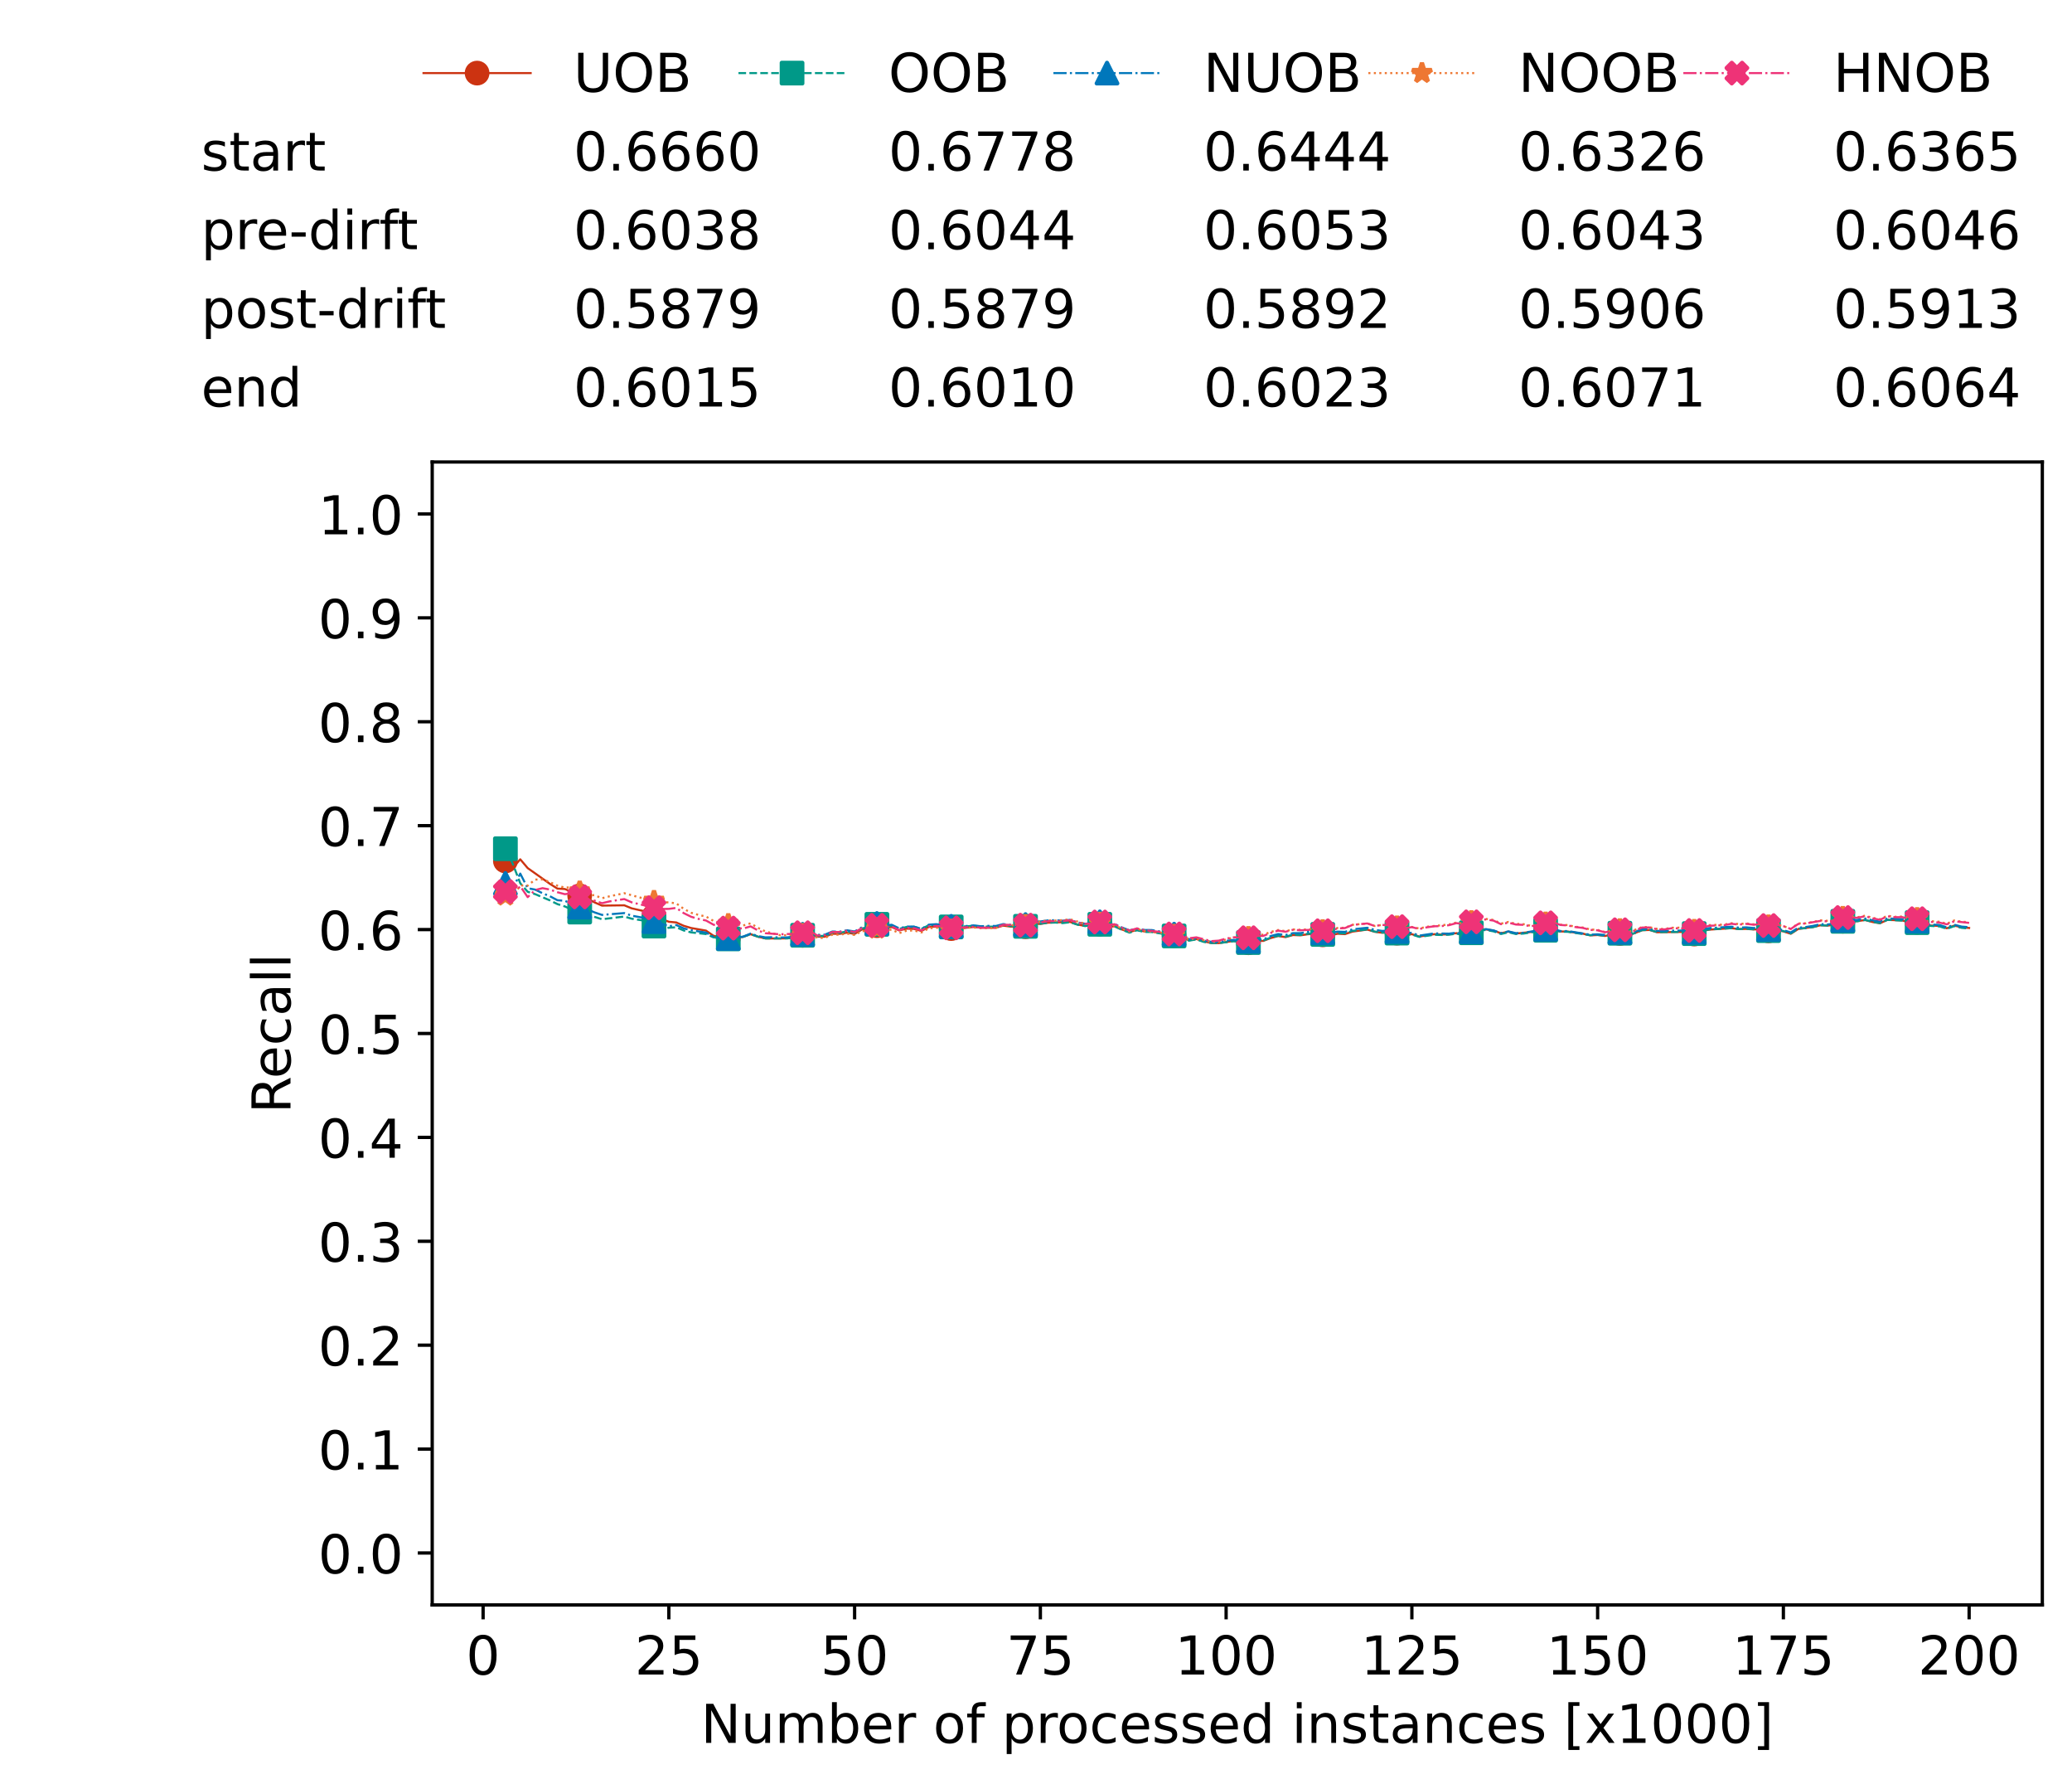 <?xml version="1.0" encoding="utf-8" standalone="no"?>
<!DOCTYPE svg PUBLIC "-//W3C//DTD SVG 1.1//EN"
  "http://www.w3.org/Graphics/SVG/1.1/DTD/svg11.dtd">
<!-- Created with matplotlib (https://matplotlib.org/) -->
<svg height="432.615pt" version="1.1" viewBox="0 0 502.65 432.615" width="502.65pt" xmlns="http://www.w3.org/2000/svg" xmlns:xlink="http://www.w3.org/1999/xlink">
 <defs>
  <style type="text/css">*{stroke-linecap:butt;stroke-linejoin:round;}</style>
 </defs>
 <g id="figure_1">
  <g id="patch_1">
   <path d="M 0 432.615 
L 502.65 432.615 
L 502.65 0 
L 0 0 
z
" style="fill:#ffffff;"/>
  </g>
  <g id="axes_1">
   <g id="patch_2">
    <path d="M 104.85 389.252 
L 495.45 389.252 
L 495.45 112.052 
L 104.85 112.052 
z
" style="fill:#ffffff;"/>
   </g>
   <g id="matplotlib.axis_1">
    <g id="xtick_1">
     <g id="line2d_1">
      <defs>
       <path d="M 0 0 
L 0 3.5 
" id="m458eaa932a" style="stroke:#000000;stroke-width:0.8;"/>
      </defs>
      <g>
       <use style="stroke:#000000;stroke-width:0.8;" x="117.197" xlink:href="#m458eaa932a" y="389.252"/>
      </g>
     </g>
     <g id="text_1">
      <!-- 0 -->
      <g transform="translate(113.061 406.13)scale(0.13 -0.13)">
       <defs>
        <path d="M 31.781 66.406 
Q 24.172 66.406 20.328 58.906 
Q 16.5 51.422 16.5 36.375 
Q 16.5 21.391 20.328 13.891 
Q 24.172 6.391 31.781 6.391 
Q 39.453 6.391 43.281 13.891 
Q 47.125 21.391 47.125 36.375 
Q 47.125 51.422 43.281 58.906 
Q 39.453 66.406 31.781 66.406 
z
M 31.781 74.219 
Q 44.047 74.219 50.516 64.516 
Q 56.984 54.828 56.984 36.375 
Q 56.984 17.969 50.516 8.266 
Q 44.047 -1.422 31.781 -1.422 
Q 19.531 -1.422 13.062 8.266 
Q 6.594 17.969 6.594 36.375 
Q 6.594 54.828 13.062 64.516 
Q 19.531 74.219 31.781 74.219 
z
" id="DejaVuSans-48"/>
       </defs>
       <use xlink:href="#DejaVuSans-48"/>
      </g>
     </g>
    </g>
    <g id="xtick_2">
     <g id="line2d_2">
      <g>
       <use style="stroke:#000000;stroke-width:0.8;" x="162.259" xlink:href="#m458eaa932a" y="389.252"/>
      </g>
     </g>
     <g id="text_2">
      <!-- 25 -->
      <g transform="translate(153.988 406.13)scale(0.13 -0.13)">
       <defs>
        <path d="M 19.188 8.297 
L 53.609 8.297 
L 53.609 0 
L 7.328 0 
L 7.328 8.297 
Q 12.938 14.109 22.625 23.891 
Q 32.328 33.688 34.812 36.531 
Q 39.547 41.844 41.422 45.531 
Q 43.312 49.219 43.312 52.781 
Q 43.312 58.594 39.234 62.25 
Q 35.156 65.922 28.609 65.922 
Q 23.969 65.922 18.812 64.312 
Q 13.672 62.703 7.812 59.422 
L 7.812 69.391 
Q 13.766 71.781 18.938 73 
Q 24.125 74.219 28.422 74.219 
Q 39.75 74.219 46.484 68.547 
Q 53.219 62.891 53.219 53.422 
Q 53.219 48.922 51.531 44.891 
Q 49.859 40.875 45.406 35.406 
Q 44.188 33.984 37.641 27.219 
Q 31.109 20.453 19.188 8.297 
z
" id="DejaVuSans-50"/>
        <path d="M 10.797 72.906 
L 49.516 72.906 
L 49.516 64.594 
L 19.828 64.594 
L 19.828 46.734 
Q 21.969 47.469 24.109 47.828 
Q 26.266 48.188 28.422 48.188 
Q 40.625 48.188 47.75 41.5 
Q 54.891 34.812 54.891 23.391 
Q 54.891 11.625 47.562 5.094 
Q 40.234 -1.422 26.906 -1.422 
Q 22.312 -1.422 17.547 -0.641 
Q 12.797 0.141 7.719 1.703 
L 7.719 11.625 
Q 12.109 9.234 16.797 8.062 
Q 21.484 6.891 26.703 6.891 
Q 35.156 6.891 40.078 11.328 
Q 45.016 15.766 45.016 23.391 
Q 45.016 31 40.078 35.438 
Q 35.156 39.891 26.703 39.891 
Q 22.75 39.891 18.812 39.016 
Q 14.891 38.141 10.797 36.281 
z
" id="DejaVuSans-53"/>
       </defs>
       <use xlink:href="#DejaVuSans-50"/>
       <use x="63.623" xlink:href="#DejaVuSans-53"/>
      </g>
     </g>
    </g>
    <g id="xtick_3">
     <g id="line2d_3">
      <g>
       <use style="stroke:#000000;stroke-width:0.8;" x="207.322" xlink:href="#m458eaa932a" y="389.252"/>
      </g>
     </g>
     <g id="text_3">
      <!-- 50 -->
      <g transform="translate(199.05 406.13)scale(0.13 -0.13)">
       <use xlink:href="#DejaVuSans-53"/>
       <use x="63.623" xlink:href="#DejaVuSans-48"/>
      </g>
     </g>
    </g>
    <g id="xtick_4">
     <g id="line2d_4">
      <g>
       <use style="stroke:#000000;stroke-width:0.8;" x="252.384" xlink:href="#m458eaa932a" y="389.252"/>
      </g>
     </g>
     <g id="text_4">
      <!-- 75 -->
      <g transform="translate(244.113 406.13)scale(0.13 -0.13)">
       <defs>
        <path d="M 8.203 72.906 
L 55.078 72.906 
L 55.078 68.703 
L 28.609 0 
L 18.312 0 
L 43.219 64.594 
L 8.203 64.594 
z
" id="DejaVuSans-55"/>
       </defs>
       <use xlink:href="#DejaVuSans-55"/>
       <use x="63.623" xlink:href="#DejaVuSans-53"/>
      </g>
     </g>
    </g>
    <g id="xtick_5">
     <g id="line2d_5">
      <g>
       <use style="stroke:#000000;stroke-width:0.8;" x="297.446" xlink:href="#m458eaa932a" y="389.252"/>
      </g>
     </g>
     <g id="text_5">
      <!-- 100 -->
      <g transform="translate(285.039 406.13)scale(0.13 -0.13)">
       <defs>
        <path d="M 12.406 8.297 
L 28.516 8.297 
L 28.516 63.922 
L 10.984 60.406 
L 10.984 69.391 
L 28.422 72.906 
L 38.281 72.906 
L 38.281 8.297 
L 54.391 8.297 
L 54.391 0 
L 12.406 0 
z
" id="DejaVuSans-49"/>
       </defs>
       <use xlink:href="#DejaVuSans-49"/>
       <use x="63.623" xlink:href="#DejaVuSans-48"/>
       <use x="127.246" xlink:href="#DejaVuSans-48"/>
      </g>
     </g>
    </g>
    <g id="xtick_6">
     <g id="line2d_6">
      <g>
       <use style="stroke:#000000;stroke-width:0.8;" x="342.509" xlink:href="#m458eaa932a" y="389.252"/>
      </g>
     </g>
     <g id="text_6">
      <!-- 125 -->
      <g transform="translate(330.102 406.13)scale(0.13 -0.13)">
       <use xlink:href="#DejaVuSans-49"/>
       <use x="63.623" xlink:href="#DejaVuSans-50"/>
       <use x="127.246" xlink:href="#DejaVuSans-53"/>
      </g>
     </g>
    </g>
    <g id="xtick_7">
     <g id="line2d_7">
      <g>
       <use style="stroke:#000000;stroke-width:0.8;" x="387.571" xlink:href="#m458eaa932a" y="389.252"/>
      </g>
     </g>
     <g id="text_7">
      <!-- 150 -->
      <g transform="translate(375.164 406.13)scale(0.13 -0.13)">
       <use xlink:href="#DejaVuSans-49"/>
       <use x="63.623" xlink:href="#DejaVuSans-53"/>
       <use x="127.246" xlink:href="#DejaVuSans-48"/>
      </g>
     </g>
    </g>
    <g id="xtick_8">
     <g id="line2d_8">
      <g>
       <use style="stroke:#000000;stroke-width:0.8;" x="432.633" xlink:href="#m458eaa932a" y="389.252"/>
      </g>
     </g>
     <g id="text_8">
      <!-- 175 -->
      <g transform="translate(420.226 406.13)scale(0.13 -0.13)">
       <use xlink:href="#DejaVuSans-49"/>
       <use x="63.623" xlink:href="#DejaVuSans-55"/>
       <use x="127.246" xlink:href="#DejaVuSans-53"/>
      </g>
     </g>
    </g>
    <g id="xtick_9">
     <g id="line2d_9">
      <g>
       <use style="stroke:#000000;stroke-width:0.8;" x="477.695" xlink:href="#m458eaa932a" y="389.252"/>
      </g>
     </g>
     <g id="text_9">
      <!-- 200 -->
      <g transform="translate(465.289 406.13)scale(0.13 -0.13)">
       <use xlink:href="#DejaVuSans-50"/>
       <use x="63.623" xlink:href="#DejaVuSans-48"/>
       <use x="127.246" xlink:href="#DejaVuSans-48"/>
      </g>
     </g>
    </g>
    <g id="text_10">
     <!-- Number of processed instances [x1000] -->
     <g transform="translate(170.025 422.711)scale(0.13 -0.13)">
      <defs>
       <path d="M 9.812 72.906 
L 23.094 72.906 
L 55.422 11.922 
L 55.422 72.906 
L 64.984 72.906 
L 64.984 0 
L 51.703 0 
L 19.391 60.984 
L 19.391 0 
L 9.812 0 
z
" id="DejaVuSans-78"/>
       <path d="M 8.5 21.578 
L 8.5 54.688 
L 17.484 54.688 
L 17.484 21.922 
Q 17.484 14.156 20.5 10.266 
Q 23.531 6.391 29.594 6.391 
Q 36.859 6.391 41.078 11.031 
Q 45.312 15.672 45.312 23.688 
L 45.312 54.688 
L 54.297 54.688 
L 54.297 0 
L 45.312 0 
L 45.312 8.406 
Q 42.047 3.422 37.719 1 
Q 33.406 -1.422 27.688 -1.422 
Q 18.266 -1.422 13.375 4.438 
Q 8.5 10.297 8.5 21.578 
z
M 31.109 56 
z
" id="DejaVuSans-117"/>
       <path d="M 52 44.188 
Q 55.375 50.25 60.062 53.125 
Q 64.75 56 71.094 56 
Q 79.641 56 84.281 50.016 
Q 88.922 44.047 88.922 33.016 
L 88.922 0 
L 79.891 0 
L 79.891 32.719 
Q 79.891 40.578 77.094 44.375 
Q 74.312 48.188 68.609 48.188 
Q 61.625 48.188 57.562 43.547 
Q 53.516 38.922 53.516 30.906 
L 53.516 0 
L 44.484 0 
L 44.484 32.719 
Q 44.484 40.625 41.703 44.406 
Q 38.922 48.188 33.109 48.188 
Q 26.219 48.188 22.156 43.531 
Q 18.109 38.875 18.109 30.906 
L 18.109 0 
L 9.078 0 
L 9.078 54.688 
L 18.109 54.688 
L 18.109 46.188 
Q 21.188 51.219 25.484 53.609 
Q 29.781 56 35.688 56 
Q 41.656 56 45.828 52.969 
Q 50 49.953 52 44.188 
z
" id="DejaVuSans-109"/>
       <path d="M 48.688 27.297 
Q 48.688 37.203 44.609 42.844 
Q 40.531 48.484 33.406 48.484 
Q 26.266 48.484 22.188 42.844 
Q 18.109 37.203 18.109 27.297 
Q 18.109 17.391 22.188 11.75 
Q 26.266 6.109 33.406 6.109 
Q 40.531 6.109 44.609 11.75 
Q 48.688 17.391 48.688 27.297 
z
M 18.109 46.391 
Q 20.953 51.266 25.266 53.625 
Q 29.594 56 35.594 56 
Q 45.562 56 51.781 48.094 
Q 58.016 40.188 58.016 27.297 
Q 58.016 14.406 51.781 6.484 
Q 45.562 -1.422 35.594 -1.422 
Q 29.594 -1.422 25.266 0.953 
Q 20.953 3.328 18.109 8.203 
L 18.109 0 
L 9.078 0 
L 9.078 75.984 
L 18.109 75.984 
z
" id="DejaVuSans-98"/>
       <path d="M 56.203 29.594 
L 56.203 25.203 
L 14.891 25.203 
Q 15.484 15.922 20.484 11.062 
Q 25.484 6.203 34.422 6.203 
Q 39.594 6.203 44.453 7.469 
Q 49.312 8.734 54.109 11.281 
L 54.109 2.781 
Q 49.266 0.734 44.188 -0.344 
Q 39.109 -1.422 33.891 -1.422 
Q 20.797 -1.422 13.156 6.188 
Q 5.516 13.812 5.516 26.812 
Q 5.516 40.234 12.766 48.109 
Q 20.016 56 32.328 56 
Q 43.359 56 49.781 48.891 
Q 56.203 41.797 56.203 29.594 
z
M 47.219 32.234 
Q 47.125 39.594 43.094 43.984 
Q 39.062 48.391 32.422 48.391 
Q 24.906 48.391 20.391 44.141 
Q 15.875 39.891 15.188 32.172 
z
" id="DejaVuSans-101"/>
       <path d="M 41.109 46.297 
Q 39.594 47.172 37.812 47.578 
Q 36.031 48 33.891 48 
Q 26.266 48 22.188 43.047 
Q 18.109 38.094 18.109 28.812 
L 18.109 0 
L 9.078 0 
L 9.078 54.688 
L 18.109 54.688 
L 18.109 46.188 
Q 20.953 51.172 25.484 53.578 
Q 30.031 56 36.531 56 
Q 37.453 56 38.578 55.875 
Q 39.703 55.766 41.062 55.516 
z
" id="DejaVuSans-114"/>
       <path id="DejaVuSans-32"/>
       <path d="M 30.609 48.391 
Q 23.391 48.391 19.188 42.75 
Q 14.984 37.109 14.984 27.297 
Q 14.984 17.484 19.156 11.844 
Q 23.344 6.203 30.609 6.203 
Q 37.797 6.203 41.984 11.859 
Q 46.188 17.531 46.188 27.297 
Q 46.188 37.016 41.984 42.703 
Q 37.797 48.391 30.609 48.391 
z
M 30.609 56 
Q 42.328 56 49.016 48.375 
Q 55.719 40.766 55.719 27.297 
Q 55.719 13.875 49.016 6.219 
Q 42.328 -1.422 30.609 -1.422 
Q 18.844 -1.422 12.172 6.219 
Q 5.516 13.875 5.516 27.297 
Q 5.516 40.766 12.172 48.375 
Q 18.844 56 30.609 56 
z
" id="DejaVuSans-111"/>
       <path d="M 37.109 75.984 
L 37.109 68.5 
L 28.516 68.5 
Q 23.688 68.5 21.797 66.547 
Q 19.922 64.594 19.922 59.516 
L 19.922 54.688 
L 34.719 54.688 
L 34.719 47.703 
L 19.922 47.703 
L 19.922 0 
L 10.891 0 
L 10.891 47.703 
L 2.297 47.703 
L 2.297 54.688 
L 10.891 54.688 
L 10.891 58.5 
Q 10.891 67.625 15.141 71.797 
Q 19.391 75.984 28.609 75.984 
z
" id="DejaVuSans-102"/>
       <path d="M 18.109 8.203 
L 18.109 -20.797 
L 9.078 -20.797 
L 9.078 54.688 
L 18.109 54.688 
L 18.109 46.391 
Q 20.953 51.266 25.266 53.625 
Q 29.594 56 35.594 56 
Q 45.562 56 51.781 48.094 
Q 58.016 40.188 58.016 27.297 
Q 58.016 14.406 51.781 6.484 
Q 45.562 -1.422 35.594 -1.422 
Q 29.594 -1.422 25.266 0.953 
Q 20.953 3.328 18.109 8.203 
z
M 48.688 27.297 
Q 48.688 37.203 44.609 42.844 
Q 40.531 48.484 33.406 48.484 
Q 26.266 48.484 22.188 42.844 
Q 18.109 37.203 18.109 27.297 
Q 18.109 17.391 22.188 11.75 
Q 26.266 6.109 33.406 6.109 
Q 40.531 6.109 44.609 11.75 
Q 48.688 17.391 48.688 27.297 
z
" id="DejaVuSans-112"/>
       <path d="M 48.781 52.594 
L 48.781 44.188 
Q 44.969 46.297 41.141 47.344 
Q 37.312 48.391 33.406 48.391 
Q 24.656 48.391 19.812 42.844 
Q 14.984 37.312 14.984 27.297 
Q 14.984 17.281 19.812 11.734 
Q 24.656 6.203 33.406 6.203 
Q 37.312 6.203 41.141 7.25 
Q 44.969 8.297 48.781 10.406 
L 48.781 2.094 
Q 45.016 0.344 40.984 -0.531 
Q 36.969 -1.422 32.422 -1.422 
Q 20.062 -1.422 12.781 6.344 
Q 5.516 14.109 5.516 27.297 
Q 5.516 40.672 12.859 48.328 
Q 20.219 56 33.016 56 
Q 37.156 56 41.109 55.141 
Q 45.062 54.297 48.781 52.594 
z
" id="DejaVuSans-99"/>
       <path d="M 44.281 53.078 
L 44.281 44.578 
Q 40.484 46.531 36.375 47.5 
Q 32.281 48.484 27.875 48.484 
Q 21.188 48.484 17.844 46.438 
Q 14.5 44.391 14.5 40.281 
Q 14.5 37.156 16.891 35.375 
Q 19.281 33.594 26.516 31.984 
L 29.594 31.297 
Q 39.156 29.25 43.188 25.516 
Q 47.219 21.781 47.219 15.094 
Q 47.219 7.469 41.188 3.016 
Q 35.156 -1.422 24.609 -1.422 
Q 20.219 -1.422 15.453 -0.562 
Q 10.688 0.297 5.422 2 
L 5.422 11.281 
Q 10.406 8.688 15.234 7.391 
Q 20.062 6.109 24.812 6.109 
Q 31.156 6.109 34.562 8.281 
Q 37.984 10.453 37.984 14.406 
Q 37.984 18.062 35.516 20.016 
Q 33.062 21.969 24.703 23.781 
L 21.578 24.516 
Q 13.234 26.266 9.516 29.906 
Q 5.812 33.547 5.812 39.891 
Q 5.812 47.609 11.281 51.797 
Q 16.75 56 26.812 56 
Q 31.781 56 36.172 55.266 
Q 40.578 54.547 44.281 53.078 
z
" id="DejaVuSans-115"/>
       <path d="M 45.406 46.391 
L 45.406 75.984 
L 54.391 75.984 
L 54.391 0 
L 45.406 0 
L 45.406 8.203 
Q 42.578 3.328 38.25 0.953 
Q 33.938 -1.422 27.875 -1.422 
Q 17.969 -1.422 11.734 6.484 
Q 5.516 14.406 5.516 27.297 
Q 5.516 40.188 11.734 48.094 
Q 17.969 56 27.875 56 
Q 33.938 56 38.25 53.625 
Q 42.578 51.266 45.406 46.391 
z
M 14.797 27.297 
Q 14.797 17.391 18.875 11.75 
Q 22.953 6.109 30.078 6.109 
Q 37.203 6.109 41.297 11.75 
Q 45.406 17.391 45.406 27.297 
Q 45.406 37.203 41.297 42.844 
Q 37.203 48.484 30.078 48.484 
Q 22.953 48.484 18.875 42.844 
Q 14.797 37.203 14.797 27.297 
z
" id="DejaVuSans-100"/>
       <path d="M 9.422 54.688 
L 18.406 54.688 
L 18.406 0 
L 9.422 0 
z
M 9.422 75.984 
L 18.406 75.984 
L 18.406 64.594 
L 9.422 64.594 
z
" id="DejaVuSans-105"/>
       <path d="M 54.891 33.016 
L 54.891 0 
L 45.906 0 
L 45.906 32.719 
Q 45.906 40.484 42.875 44.328 
Q 39.844 48.188 33.797 48.188 
Q 26.516 48.188 22.312 43.547 
Q 18.109 38.922 18.109 30.906 
L 18.109 0 
L 9.078 0 
L 9.078 54.688 
L 18.109 54.688 
L 18.109 46.188 
Q 21.344 51.125 25.703 53.562 
Q 30.078 56 35.797 56 
Q 45.219 56 50.047 50.172 
Q 54.891 44.344 54.891 33.016 
z
" id="DejaVuSans-110"/>
       <path d="M 18.312 70.219 
L 18.312 54.688 
L 36.812 54.688 
L 36.812 47.703 
L 18.312 47.703 
L 18.312 18.016 
Q 18.312 11.328 20.141 9.422 
Q 21.969 7.516 27.594 7.516 
L 36.812 7.516 
L 36.812 0 
L 27.594 0 
Q 17.188 0 13.234 3.875 
Q 9.281 7.766 9.281 18.016 
L 9.281 47.703 
L 2.688 47.703 
L 2.688 54.688 
L 9.281 54.688 
L 9.281 70.219 
z
" id="DejaVuSans-116"/>
       <path d="M 34.281 27.484 
Q 23.391 27.484 19.188 25 
Q 14.984 22.516 14.984 16.5 
Q 14.984 11.719 18.141 8.906 
Q 21.297 6.109 26.703 6.109 
Q 34.188 6.109 38.703 11.406 
Q 43.219 16.703 43.219 25.484 
L 43.219 27.484 
z
M 52.203 31.203 
L 52.203 0 
L 43.219 0 
L 43.219 8.297 
Q 40.141 3.328 35.547 0.953 
Q 30.953 -1.422 24.312 -1.422 
Q 15.922 -1.422 10.953 3.297 
Q 6 8.016 6 15.922 
Q 6 25.141 12.172 29.828 
Q 18.359 34.516 30.609 34.516 
L 43.219 34.516 
L 43.219 35.406 
Q 43.219 41.609 39.141 45 
Q 35.062 48.391 27.688 48.391 
Q 23 48.391 18.547 47.266 
Q 14.109 46.141 10.016 43.891 
L 10.016 52.203 
Q 14.938 54.109 19.578 55.047 
Q 24.219 56 28.609 56 
Q 40.484 56 46.344 49.844 
Q 52.203 43.703 52.203 31.203 
z
" id="DejaVuSans-97"/>
       <path d="M 8.594 75.984 
L 29.297 75.984 
L 29.297 69 
L 17.578 69 
L 17.578 -6.203 
L 29.297 -6.203 
L 29.297 -13.188 
L 8.594 -13.188 
z
" id="DejaVuSans-91"/>
       <path d="M 54.891 54.688 
L 35.109 28.078 
L 55.906 0 
L 45.312 0 
L 29.391 21.484 
L 13.484 0 
L 2.875 0 
L 24.125 28.609 
L 4.688 54.688 
L 15.281 54.688 
L 29.781 35.203 
L 44.281 54.688 
z
" id="DejaVuSans-120"/>
       <path d="M 30.422 75.984 
L 30.422 -13.188 
L 9.719 -13.188 
L 9.719 -6.203 
L 21.391 -6.203 
L 21.391 69 
L 9.719 69 
L 9.719 75.984 
z
" id="DejaVuSans-93"/>
      </defs>
      <use xlink:href="#DejaVuSans-78"/>
      <use x="74.805" xlink:href="#DejaVuSans-117"/>
      <use x="138.184" xlink:href="#DejaVuSans-109"/>
      <use x="235.596" xlink:href="#DejaVuSans-98"/>
      <use x="299.072" xlink:href="#DejaVuSans-101"/>
      <use x="360.596" xlink:href="#DejaVuSans-114"/>
      <use x="401.709" xlink:href="#DejaVuSans-32"/>
      <use x="433.496" xlink:href="#DejaVuSans-111"/>
      <use x="494.678" xlink:href="#DejaVuSans-102"/>
      <use x="529.883" xlink:href="#DejaVuSans-32"/>
      <use x="561.67" xlink:href="#DejaVuSans-112"/>
      <use x="625.146" xlink:href="#DejaVuSans-114"/>
      <use x="664.01" xlink:href="#DejaVuSans-111"/>
      <use x="725.191" xlink:href="#DejaVuSans-99"/>
      <use x="780.172" xlink:href="#DejaVuSans-101"/>
      <use x="841.695" xlink:href="#DejaVuSans-115"/>
      <use x="893.795" xlink:href="#DejaVuSans-115"/>
      <use x="945.895" xlink:href="#DejaVuSans-101"/>
      <use x="1007.418" xlink:href="#DejaVuSans-100"/>
      <use x="1070.895" xlink:href="#DejaVuSans-32"/>
      <use x="1102.682" xlink:href="#DejaVuSans-105"/>
      <use x="1130.465" xlink:href="#DejaVuSans-110"/>
      <use x="1193.844" xlink:href="#DejaVuSans-115"/>
      <use x="1245.943" xlink:href="#DejaVuSans-116"/>
      <use x="1285.152" xlink:href="#DejaVuSans-97"/>
      <use x="1346.432" xlink:href="#DejaVuSans-110"/>
      <use x="1409.811" xlink:href="#DejaVuSans-99"/>
      <use x="1464.791" xlink:href="#DejaVuSans-101"/>
      <use x="1526.314" xlink:href="#DejaVuSans-115"/>
      <use x="1578.414" xlink:href="#DejaVuSans-32"/>
      <use x="1610.201" xlink:href="#DejaVuSans-91"/>
      <use x="1649.215" xlink:href="#DejaVuSans-120"/>
      <use x="1708.395" xlink:href="#DejaVuSans-49"/>
      <use x="1772.018" xlink:href="#DejaVuSans-48"/>
      <use x="1835.641" xlink:href="#DejaVuSans-48"/>
      <use x="1899.264" xlink:href="#DejaVuSans-48"/>
      <use x="1962.887" xlink:href="#DejaVuSans-93"/>
     </g>
    </g>
   </g>
   <g id="matplotlib.axis_2">
    <g id="ytick_1">
     <g id="line2d_10">
      <defs>
       <path d="M 0 0 
L -3.5 0 
" id="mc21ef02462" style="stroke:#000000;stroke-width:0.8;"/>
      </defs>
      <g>
       <use style="stroke:#000000;stroke-width:0.8;" x="104.85" xlink:href="#mc21ef02462" y="376.652"/>
      </g>
     </g>
     <g id="text_11">
      <!-- 0.0 -->
      <g transform="translate(77.176 381.591)scale(0.13 -0.13)">
       <defs>
        <path d="M 10.688 12.406 
L 21 12.406 
L 21 0 
L 10.688 0 
z
" id="DejaVuSans-46"/>
       </defs>
       <use xlink:href="#DejaVuSans-48"/>
       <use x="63.623" xlink:href="#DejaVuSans-46"/>
       <use x="95.41" xlink:href="#DejaVuSans-48"/>
      </g>
     </g>
    </g>
    <g id="ytick_2">
     <g id="line2d_11">
      <g>
       <use style="stroke:#000000;stroke-width:0.8;" x="104.85" xlink:href="#mc21ef02462" y="351.452"/>
      </g>
     </g>
     <g id="text_12">
      <!-- 0.1 -->
      <g transform="translate(77.176 356.391)scale(0.13 -0.13)">
       <use xlink:href="#DejaVuSans-48"/>
       <use x="63.623" xlink:href="#DejaVuSans-46"/>
       <use x="95.41" xlink:href="#DejaVuSans-49"/>
      </g>
     </g>
    </g>
    <g id="ytick_3">
     <g id="line2d_12">
      <g>
       <use style="stroke:#000000;stroke-width:0.8;" x="104.85" xlink:href="#mc21ef02462" y="326.252"/>
      </g>
     </g>
     <g id="text_13">
      <!-- 0.2 -->
      <g transform="translate(77.176 331.191)scale(0.13 -0.13)">
       <use xlink:href="#DejaVuSans-48"/>
       <use x="63.623" xlink:href="#DejaVuSans-46"/>
       <use x="95.41" xlink:href="#DejaVuSans-50"/>
      </g>
     </g>
    </g>
    <g id="ytick_4">
     <g id="line2d_13">
      <g>
       <use style="stroke:#000000;stroke-width:0.8;" x="104.85" xlink:href="#mc21ef02462" y="301.052"/>
      </g>
     </g>
     <g id="text_14">
      <!-- 0.3 -->
      <g transform="translate(77.176 305.991)scale(0.13 -0.13)">
       <defs>
        <path d="M 40.578 39.312 
Q 47.656 37.797 51.625 33 
Q 55.609 28.219 55.609 21.188 
Q 55.609 10.406 48.188 4.484 
Q 40.766 -1.422 27.094 -1.422 
Q 22.516 -1.422 17.656 -0.516 
Q 12.797 0.391 7.625 2.203 
L 7.625 11.719 
Q 11.719 9.328 16.594 8.109 
Q 21.484 6.891 26.812 6.891 
Q 36.078 6.891 40.938 10.547 
Q 45.797 14.203 45.797 21.188 
Q 45.797 27.641 41.281 31.266 
Q 36.766 34.906 28.719 34.906 
L 20.219 34.906 
L 20.219 43.016 
L 29.109 43.016 
Q 36.375 43.016 40.234 45.922 
Q 44.094 48.828 44.094 54.297 
Q 44.094 59.906 40.109 62.906 
Q 36.141 65.922 28.719 65.922 
Q 24.656 65.922 20.016 65.031 
Q 15.375 64.156 9.812 62.312 
L 9.812 71.094 
Q 15.438 72.656 20.344 73.438 
Q 25.25 74.219 29.594 74.219 
Q 40.828 74.219 47.359 69.109 
Q 53.906 64.016 53.906 55.328 
Q 53.906 49.266 50.438 45.094 
Q 46.969 40.922 40.578 39.312 
z
" id="DejaVuSans-51"/>
       </defs>
       <use xlink:href="#DejaVuSans-48"/>
       <use x="63.623" xlink:href="#DejaVuSans-46"/>
       <use x="95.41" xlink:href="#DejaVuSans-51"/>
      </g>
     </g>
    </g>
    <g id="ytick_5">
     <g id="line2d_14">
      <g>
       <use style="stroke:#000000;stroke-width:0.8;" x="104.85" xlink:href="#mc21ef02462" y="275.852"/>
      </g>
     </g>
     <g id="text_15">
      <!-- 0.4 -->
      <g transform="translate(77.176 280.791)scale(0.13 -0.13)">
       <defs>
        <path d="M 37.797 64.312 
L 12.891 25.391 
L 37.797 25.391 
z
M 35.203 72.906 
L 47.609 72.906 
L 47.609 25.391 
L 58.016 25.391 
L 58.016 17.188 
L 47.609 17.188 
L 47.609 0 
L 37.797 0 
L 37.797 17.188 
L 4.891 17.188 
L 4.891 26.703 
z
" id="DejaVuSans-52"/>
       </defs>
       <use xlink:href="#DejaVuSans-48"/>
       <use x="63.623" xlink:href="#DejaVuSans-46"/>
       <use x="95.41" xlink:href="#DejaVuSans-52"/>
      </g>
     </g>
    </g>
    <g id="ytick_6">
     <g id="line2d_15">
      <g>
       <use style="stroke:#000000;stroke-width:0.8;" x="104.85" xlink:href="#mc21ef02462" y="250.652"/>
      </g>
     </g>
     <g id="text_16">
      <!-- 0.5 -->
      <g transform="translate(77.176 255.591)scale(0.13 -0.13)">
       <use xlink:href="#DejaVuSans-48"/>
       <use x="63.623" xlink:href="#DejaVuSans-46"/>
       <use x="95.41" xlink:href="#DejaVuSans-53"/>
      </g>
     </g>
    </g>
    <g id="ytick_7">
     <g id="line2d_16">
      <g>
       <use style="stroke:#000000;stroke-width:0.8;" x="104.85" xlink:href="#mc21ef02462" y="225.452"/>
      </g>
     </g>
     <g id="text_17">
      <!-- 0.6 -->
      <g transform="translate(77.176 230.391)scale(0.13 -0.13)">
       <defs>
        <path d="M 33.016 40.375 
Q 26.375 40.375 22.484 35.828 
Q 18.609 31.297 18.609 23.391 
Q 18.609 15.531 22.484 10.953 
Q 26.375 6.391 33.016 6.391 
Q 39.656 6.391 43.531 10.953 
Q 47.406 15.531 47.406 23.391 
Q 47.406 31.297 43.531 35.828 
Q 39.656 40.375 33.016 40.375 
z
M 52.594 71.297 
L 52.594 62.312 
Q 48.875 64.062 45.094 64.984 
Q 41.312 65.922 37.594 65.922 
Q 27.828 65.922 22.672 59.328 
Q 17.531 52.734 16.797 39.406 
Q 19.672 43.656 24.016 45.922 
Q 28.375 48.188 33.594 48.188 
Q 44.578 48.188 50.953 41.516 
Q 57.328 34.859 57.328 23.391 
Q 57.328 12.156 50.688 5.359 
Q 44.047 -1.422 33.016 -1.422 
Q 20.359 -1.422 13.672 8.266 
Q 6.984 17.969 6.984 36.375 
Q 6.984 53.656 15.188 63.938 
Q 23.391 74.219 37.203 74.219 
Q 40.922 74.219 44.703 73.484 
Q 48.484 72.75 52.594 71.297 
z
" id="DejaVuSans-54"/>
       </defs>
       <use xlink:href="#DejaVuSans-48"/>
       <use x="63.623" xlink:href="#DejaVuSans-46"/>
       <use x="95.41" xlink:href="#DejaVuSans-54"/>
      </g>
     </g>
    </g>
    <g id="ytick_8">
     <g id="line2d_17">
      <g>
       <use style="stroke:#000000;stroke-width:0.8;" x="104.85" xlink:href="#mc21ef02462" y="200.252"/>
      </g>
     </g>
     <g id="text_18">
      <!-- 0.7 -->
      <g transform="translate(77.176 205.191)scale(0.13 -0.13)">
       <use xlink:href="#DejaVuSans-48"/>
       <use x="63.623" xlink:href="#DejaVuSans-46"/>
       <use x="95.41" xlink:href="#DejaVuSans-55"/>
      </g>
     </g>
    </g>
    <g id="ytick_9">
     <g id="line2d_18">
      <g>
       <use style="stroke:#000000;stroke-width:0.8;" x="104.85" xlink:href="#mc21ef02462" y="175.052"/>
      </g>
     </g>
     <g id="text_19">
      <!-- 0.8 -->
      <g transform="translate(77.176 179.991)scale(0.13 -0.13)">
       <defs>
        <path d="M 31.781 34.625 
Q 24.75 34.625 20.719 30.859 
Q 16.703 27.094 16.703 20.516 
Q 16.703 13.922 20.719 10.156 
Q 24.75 6.391 31.781 6.391 
Q 38.812 6.391 42.859 10.172 
Q 46.922 13.969 46.922 20.516 
Q 46.922 27.094 42.891 30.859 
Q 38.875 34.625 31.781 34.625 
z
M 21.922 38.812 
Q 15.578 40.375 12.031 44.719 
Q 8.5 49.078 8.5 55.328 
Q 8.5 64.062 14.719 69.141 
Q 20.953 74.219 31.781 74.219 
Q 42.672 74.219 48.875 69.141 
Q 55.078 64.062 55.078 55.328 
Q 55.078 49.078 51.531 44.719 
Q 48 40.375 41.703 38.812 
Q 48.828 37.156 52.797 32.312 
Q 56.781 27.484 56.781 20.516 
Q 56.781 9.906 50.312 4.234 
Q 43.844 -1.422 31.781 -1.422 
Q 19.734 -1.422 13.25 4.234 
Q 6.781 9.906 6.781 20.516 
Q 6.781 27.484 10.781 32.312 
Q 14.797 37.156 21.922 38.812 
z
M 18.312 54.391 
Q 18.312 48.734 21.844 45.562 
Q 25.391 42.391 31.781 42.391 
Q 38.141 42.391 41.719 45.562 
Q 45.312 48.734 45.312 54.391 
Q 45.312 60.062 41.719 63.234 
Q 38.141 66.406 31.781 66.406 
Q 25.391 66.406 21.844 63.234 
Q 18.312 60.062 18.312 54.391 
z
" id="DejaVuSans-56"/>
       </defs>
       <use xlink:href="#DejaVuSans-48"/>
       <use x="63.623" xlink:href="#DejaVuSans-46"/>
       <use x="95.41" xlink:href="#DejaVuSans-56"/>
      </g>
     </g>
    </g>
    <g id="ytick_10">
     <g id="line2d_19">
      <g>
       <use style="stroke:#000000;stroke-width:0.8;" x="104.85" xlink:href="#mc21ef02462" y="149.852"/>
      </g>
     </g>
     <g id="text_20">
      <!-- 0.9 -->
      <g transform="translate(77.176 154.791)scale(0.13 -0.13)">
       <defs>
        <path d="M 10.984 1.516 
L 10.984 10.5 
Q 14.703 8.734 18.5 7.812 
Q 22.312 6.891 25.984 6.891 
Q 35.75 6.891 40.891 13.453 
Q 46.047 20.016 46.781 33.406 
Q 43.953 29.203 39.594 26.953 
Q 35.25 24.703 29.984 24.703 
Q 19.047 24.703 12.672 31.312 
Q 6.297 37.938 6.297 49.422 
Q 6.297 60.641 12.938 67.422 
Q 19.578 74.219 30.609 74.219 
Q 43.266 74.219 49.922 64.516 
Q 56.594 54.828 56.594 36.375 
Q 56.594 19.141 48.406 8.859 
Q 40.234 -1.422 26.422 -1.422 
Q 22.703 -1.422 18.891 -0.688 
Q 15.094 0.047 10.984 1.516 
z
M 30.609 32.422 
Q 37.25 32.422 41.125 36.953 
Q 45.016 41.5 45.016 49.422 
Q 45.016 57.281 41.125 61.844 
Q 37.25 66.406 30.609 66.406 
Q 23.969 66.406 20.094 61.844 
Q 16.219 57.281 16.219 49.422 
Q 16.219 41.5 20.094 36.953 
Q 23.969 32.422 30.609 32.422 
z
" id="DejaVuSans-57"/>
       </defs>
       <use xlink:href="#DejaVuSans-48"/>
       <use x="63.623" xlink:href="#DejaVuSans-46"/>
       <use x="95.41" xlink:href="#DejaVuSans-57"/>
      </g>
     </g>
    </g>
    <g id="ytick_11">
     <g id="line2d_20">
      <g>
       <use style="stroke:#000000;stroke-width:0.8;" x="104.85" xlink:href="#mc21ef02462" y="124.652"/>
      </g>
     </g>
     <g id="text_21">
      <!-- 1.0 -->
      <g transform="translate(77.176 129.591)scale(0.13 -0.13)">
       <use xlink:href="#DejaVuSans-49"/>
       <use x="63.623" xlink:href="#DejaVuSans-46"/>
       <use x="95.41" xlink:href="#DejaVuSans-48"/>
      </g>
     </g>
    </g>
    <g id="text_22">
     <!-- Recall -->
     <g transform="translate(70.472 270.044)rotate(-90)scale(0.13 -0.13)">
      <defs>
       <path d="M 44.391 34.188 
Q 47.562 33.109 50.562 29.594 
Q 53.562 26.078 56.594 19.922 
L 66.609 0 
L 56 0 
L 46.688 18.703 
Q 43.062 26.031 39.672 28.422 
Q 36.281 30.812 30.422 30.812 
L 19.672 30.812 
L 19.672 0 
L 9.812 0 
L 9.812 72.906 
L 32.078 72.906 
Q 44.578 72.906 50.734 67.672 
Q 56.891 62.453 56.891 51.906 
Q 56.891 45.016 53.688 40.469 
Q 50.484 35.938 44.391 34.188 
z
M 19.672 64.797 
L 19.672 38.922 
L 32.078 38.922 
Q 39.203 38.922 42.844 42.219 
Q 46.484 45.516 46.484 51.906 
Q 46.484 58.297 42.844 61.547 
Q 39.203 64.797 32.078 64.797 
z
" id="DejaVuSans-82"/>
       <path d="M 9.422 75.984 
L 18.406 75.984 
L 18.406 0 
L 9.422 0 
z
" id="DejaVuSans-108"/>
      </defs>
      <use xlink:href="#DejaVuSans-82"/>
      <use x="64.982" xlink:href="#DejaVuSans-101"/>
      <use x="126.506" xlink:href="#DejaVuSans-99"/>
      <use x="181.486" xlink:href="#DejaVuSans-97"/>
      <use x="242.766" xlink:href="#DejaVuSans-108"/>
      <use x="270.549" xlink:href="#DejaVuSans-108"/>
     </g>
    </g>
   </g>
   <g id="line2d_21"/>
   <g id="line2d_22"/>
   <g id="line2d_23"/>
   <g id="line2d_24"/>
   <g id="line2d_25"/>
   <g id="line2d_26">
    <path clip-path="url(#pe3cb8b7400)" d="M 122.605 208.817 
L 124.407 210.488 
L 126.21 208.411 
L 128.012 210.542 
L 133.419 214.377 
L 135.222 215.516 
L 137.024 215.618 
L 142.432 217.898 
L 144.234 218.86 
L 146.037 219.643 
L 151.444 219.568 
L 153.247 220.306 
L 156.852 221.125 
L 158.654 222.192 
L 162.259 223.561 
L 164.062 223.727 
L 165.864 224.536 
L 167.667 225.074 
L 171.272 225.706 
L 173.074 226.945 
L 174.877 227.341 
L 176.679 227.579 
L 178.482 227.501 
L 180.284 227.202 
L 182.087 226.58 
L 183.889 227.182 
L 185.692 227.6 
L 189.297 227.606 
L 191.099 227.563 
L 192.902 227.271 
L 196.507 226.343 
L 198.309 227.192 
L 200.112 227.182 
L 201.914 226.478 
L 203.717 226.487 
L 205.519 226.204 
L 207.322 226.51 
L 209.124 225.434 
L 210.927 225.078 
L 212.729 224.505 
L 214.532 224.985 
L 216.334 224.835 
L 218.137 225.656 
L 219.939 225.236 
L 221.742 225.292 
L 223.544 225.793 
L 225.347 224.809 
L 227.149 224.716 
L 230.754 225.213 
L 232.557 225.227 
L 236.162 224.81 
L 237.964 225.003 
L 241.569 225.013 
L 243.372 224.498 
L 245.174 224.735 
L 248.779 224.764 
L 250.581 224.035 
L 252.384 224.088 
L 254.186 223.788 
L 259.594 223.6 
L 261.396 224.223 
L 263.199 224.581 
L 265.001 224.405 
L 266.804 224.102 
L 268.606 224.849 
L 270.409 224.641 
L 272.211 225.448 
L 274.014 226.068 
L 275.816 225.504 
L 277.619 225.902 
L 279.421 225.947 
L 286.631 227.2 
L 288.434 228.062 
L 290.236 227.738 
L 292.039 228.32 
L 293.841 228.702 
L 295.644 228.738 
L 299.249 228.211 
L 302.854 228.647 
L 304.656 228.187 
L 306.459 228.203 
L 308.261 227.51 
L 310.064 227.019 
L 311.866 227.281 
L 313.669 226.777 
L 315.471 226.854 
L 317.274 226.586 
L 319.076 226.491 
L 322.681 226.877 
L 324.484 226.466 
L 326.286 226.559 
L 328.089 225.949 
L 331.694 225.454 
L 333.496 225.987 
L 335.299 226.222 
L 337.101 226.129 
L 338.904 226.316 
L 340.706 226.724 
L 342.509 226.573 
L 344.311 227.142 
L 347.916 226.576 
L 349.719 226.657 
L 351.521 226.585 
L 353.324 226.321 
L 355.126 226.642 
L 358.731 225.507 
L 360.533 225.419 
L 362.336 225.711 
L 364.138 226.35 
L 365.941 225.941 
L 367.743 226.425 
L 371.348 226.042 
L 374.953 225.449 
L 376.756 225.424 
L 378.558 225.906 
L 380.361 225.939 
L 383.966 226.435 
L 385.768 226.859 
L 387.571 226.773 
L 389.373 227.002 
L 391.176 226.623 
L 392.978 226.384 
L 394.781 226.873 
L 396.583 226.306 
L 398.386 225.604 
L 400.188 225.547 
L 401.991 226.104 
L 407.398 226.027 
L 409.201 226.072 
L 411.003 226.53 
L 412.806 225.824 
L 414.608 225.473 
L 420.016 225.109 
L 421.818 225.335 
L 423.621 225.289 
L 425.423 225.429 
L 427.226 225.321 
L 429.028 225.751 
L 430.831 225.529 
L 432.633 225.892 
L 434.436 226.469 
L 436.238 225.306 
L 439.843 224.826 
L 441.646 224.405 
L 443.448 224.482 
L 445.251 224.243 
L 447.053 223.428 
L 450.658 223.393 
L 452.461 223.138 
L 454.263 223.62 
L 456.066 223.922 
L 457.868 223.095 
L 461.473 223.242 
L 463.276 223.73 
L 465.078 223.685 
L 466.881 224.41 
L 470.485 224.567 
L 472.288 225.134 
L 474.09 224.484 
L 475.893 224.907 
L 477.695 225.065 
L 477.695 225.065 
" style="fill:none;stroke:#cc3311;stroke-linecap:square;stroke-width:0.5;"/>
    <defs>
     <path d="M 0 2.5 
C 0.663 2.5 1.299 2.237 1.768 1.768 
C 2.237 1.299 2.5 0.663 2.5 0 
C 2.5 -0.663 2.237 -1.299 1.768 -1.768 
C 1.299 -2.237 0.663 -2.5 0 -2.5 
C -0.663 -2.5 -1.299 -2.237 -1.768 -1.768 
C -2.237 -1.299 -2.5 -0.663 -2.5 0 
C -2.5 0.663 -2.237 1.299 -1.768 1.768 
C -1.299 2.237 -0.663 2.5 0 2.5 
z
" id="m81ae6b49b0" style="stroke:#cc3311;"/>
    </defs>
    <g clip-path="url(#pe3cb8b7400)">
     <use style="fill:#cc3311;stroke:#cc3311;" x="122.605" xlink:href="#m81ae6b49b0" y="208.817"/>
     <use style="fill:#cc3311;stroke:#cc3311;" x="140.629" xlink:href="#m81ae6b49b0" y="217.274"/>
     <use style="fill:#cc3311;stroke:#cc3311;" x="158.654" xlink:href="#m81ae6b49b0" y="222.192"/>
     <use style="fill:#cc3311;stroke:#cc3311;" x="176.679" xlink:href="#m81ae6b49b0" y="227.579"/>
     <use style="fill:#cc3311;stroke:#cc3311;" x="194.704" xlink:href="#m81ae6b49b0" y="226.854"/>
     <use style="fill:#cc3311;stroke:#cc3311;" x="212.729" xlink:href="#m81ae6b49b0" y="224.505"/>
     <use style="fill:#cc3311;stroke:#cc3311;" x="230.754" xlink:href="#m81ae6b49b0" y="225.213"/>
     <use style="fill:#cc3311;stroke:#cc3311;" x="248.779" xlink:href="#m81ae6b49b0" y="224.764"/>
     <use style="fill:#cc3311;stroke:#cc3311;" x="266.804" xlink:href="#m81ae6b49b0" y="224.102"/>
     <use style="fill:#cc3311;stroke:#cc3311;" x="284.829" xlink:href="#m81ae6b49b0" y="226.923"/>
     <use style="fill:#cc3311;stroke:#cc3311;" x="302.854" xlink:href="#m81ae6b49b0" y="228.647"/>
     <use style="fill:#cc3311;stroke:#cc3311;" x="320.879" xlink:href="#m81ae6b49b0" y="226.72"/>
     <use style="fill:#cc3311;stroke:#cc3311;" x="338.904" xlink:href="#m81ae6b49b0" y="226.316"/>
     <use style="fill:#cc3311;stroke:#cc3311;" x="356.928" xlink:href="#m81ae6b49b0" y="226.063"/>
     <use style="fill:#cc3311;stroke:#cc3311;" x="374.953" xlink:href="#m81ae6b49b0" y="225.449"/>
     <use style="fill:#cc3311;stroke:#cc3311;" x="392.978" xlink:href="#m81ae6b49b0" y="226.384"/>
     <use style="fill:#cc3311;stroke:#cc3311;" x="411.003" xlink:href="#m81ae6b49b0" y="226.53"/>
     <use style="fill:#cc3311;stroke:#cc3311;" x="429.028" xlink:href="#m81ae6b49b0" y="225.751"/>
     <use style="fill:#cc3311;stroke:#cc3311;" x="447.053" xlink:href="#m81ae6b49b0" y="223.428"/>
     <use style="fill:#cc3311;stroke:#cc3311;" x="465.078" xlink:href="#m81ae6b49b0" y="223.685"/>
    </g>
   </g>
   <g id="line2d_27"/>
   <g id="line2d_28"/>
   <g id="line2d_29"/>
   <g id="line2d_30"/>
   <g id="line2d_31">
    <path clip-path="url(#pe3cb8b7400)" d="M 122.605 205.846 
L 124.407 209.557 
L 126.21 214.213 
L 128.012 216.287 
L 129.815 216.86 
L 133.419 218.377 
L 135.222 219.274 
L 137.024 219.843 
L 138.827 220.656 
L 140.629 221.202 
L 142.432 221.622 
L 144.234 222.378 
L 146.037 222.946 
L 151.444 222.288 
L 153.247 222.821 
L 156.852 223.389 
L 158.654 224.604 
L 160.457 225.316 
L 162.259 225.004 
L 164.062 224.891 
L 165.864 225.674 
L 167.667 226.137 
L 171.272 226.538 
L 173.074 227.331 
L 176.679 227.706 
L 178.482 227.578 
L 180.284 227.227 
L 182.087 226.555 
L 183.889 227.181 
L 185.692 227.599 
L 189.297 227.607 
L 191.099 227.588 
L 192.902 227.271 
L 196.507 226.292 
L 198.309 227.019 
L 200.112 226.983 
L 201.914 226.204 
L 203.717 226.237 
L 205.519 225.906 
L 207.322 226.188 
L 209.124 225.186 
L 210.927 224.78 
L 212.729 224.182 
L 214.532 224.637 
L 216.334 224.487 
L 218.137 225.286 
L 219.939 224.815 
L 221.742 224.769 
L 223.544 225.295 
L 225.347 224.384 
L 227.149 224.291 
L 230.754 224.814 
L 234.359 224.672 
L 236.162 224.535 
L 237.964 224.702 
L 241.569 224.763 
L 243.372 224.349 
L 245.174 224.585 
L 248.779 224.664 
L 250.581 223.982 
L 252.384 224.036 
L 254.186 223.784 
L 255.989 223.75 
L 257.791 223.885 
L 259.594 223.671 
L 261.396 224.27 
L 263.199 224.581 
L 265.001 224.453 
L 266.804 224.176 
L 268.606 224.923 
L 270.409 224.689 
L 272.211 225.522 
L 274.014 226.193 
L 275.816 225.629 
L 277.619 226.026 
L 279.421 226.046 
L 286.631 227.252 
L 288.434 228.14 
L 290.236 227.841 
L 292.039 228.45 
L 293.841 228.704 
L 295.644 228.74 
L 299.249 228.285 
L 302.854 228.595 
L 304.656 228.16 
L 306.459 228.102 
L 308.261 227.408 
L 310.064 226.941 
L 311.866 227.178 
L 313.669 226.674 
L 315.471 226.752 
L 317.274 226.46 
L 319.076 226.391 
L 322.681 226.752 
L 324.484 226.315 
L 326.286 226.358 
L 328.089 225.748 
L 329.891 225.646 
L 331.694 225.406 
L 333.496 225.94 
L 335.299 226.175 
L 337.101 226.11 
L 338.904 226.297 
L 340.706 226.731 
L 342.509 226.653 
L 344.311 227.225 
L 347.916 226.71 
L 349.719 226.764 
L 351.521 226.692 
L 353.324 226.452 
L 355.126 226.748 
L 358.731 225.662 
L 360.533 225.548 
L 362.336 225.889 
L 364.138 226.529 
L 365.941 226.095 
L 367.743 226.528 
L 369.546 226.427 
L 374.953 225.601 
L 376.756 225.551 
L 378.558 225.984 
L 380.361 225.991 
L 385.768 226.811 
L 387.571 226.724 
L 389.373 226.953 
L 392.978 226.336 
L 394.781 226.849 
L 396.583 226.308 
L 398.386 225.582 
L 400.188 225.525 
L 401.991 226.055 
L 409.201 225.998 
L 411.003 226.429 
L 412.806 225.723 
L 414.608 225.421 
L 420.016 225.107 
L 421.818 225.333 
L 423.621 225.259 
L 425.423 225.376 
L 427.226 225.267 
L 429.028 225.697 
L 430.831 225.451 
L 432.633 225.814 
L 434.436 226.39 
L 436.238 225.227 
L 438.041 225.113 
L 439.843 224.85 
L 441.646 224.403 
L 443.448 224.481 
L 445.251 224.241 
L 447.053 223.452 
L 448.856 223.535 
L 450.658 223.421 
L 452.461 223.115 
L 454.263 223.572 
L 456.066 223.874 
L 457.868 223.098 
L 461.473 223.271 
L 463.276 223.759 
L 465.078 223.764 
L 466.881 224.489 
L 470.485 224.672 
L 472.288 225.264 
L 474.09 224.615 
L 475.893 225.038 
L 477.695 225.196 
L 477.695 225.196 
" style="fill:none;stroke:#009988;stroke-dasharray:1.85,0.8;stroke-dashoffset:0;stroke-width:0.5;"/>
    <defs>
     <path d="M -2.5 2.5 
L 2.5 2.5 
L 2.5 -2.5 
L -2.5 -2.5 
z
" id="md50e761a3d" style="stroke:#009988;stroke-linejoin:miter;"/>
    </defs>
    <g clip-path="url(#pe3cb8b7400)">
     <use style="fill:#009988;stroke:#009988;stroke-linejoin:miter;" x="122.605" xlink:href="#md50e761a3d" y="205.846"/>
     <use style="fill:#009988;stroke:#009988;stroke-linejoin:miter;" x="140.629" xlink:href="#md50e761a3d" y="221.202"/>
     <use style="fill:#009988;stroke:#009988;stroke-linejoin:miter;" x="158.654" xlink:href="#md50e761a3d" y="224.604"/>
     <use style="fill:#009988;stroke:#009988;stroke-linejoin:miter;" x="176.679" xlink:href="#md50e761a3d" y="227.706"/>
     <use style="fill:#009988;stroke:#009988;stroke-linejoin:miter;" x="194.704" xlink:href="#md50e761a3d" y="226.828"/>
     <use style="fill:#009988;stroke:#009988;stroke-linejoin:miter;" x="212.729" xlink:href="#md50e761a3d" y="224.182"/>
     <use style="fill:#009988;stroke:#009988;stroke-linejoin:miter;" x="230.754" xlink:href="#md50e761a3d" y="224.814"/>
     <use style="fill:#009988;stroke:#009988;stroke-linejoin:miter;" x="248.779" xlink:href="#md50e761a3d" y="224.664"/>
     <use style="fill:#009988;stroke:#009988;stroke-linejoin:miter;" x="266.804" xlink:href="#md50e761a3d" y="224.176"/>
     <use style="fill:#009988;stroke:#009988;stroke-linejoin:miter;" x="284.829" xlink:href="#md50e761a3d" y="226.998"/>
     <use style="fill:#009988;stroke:#009988;stroke-linejoin:miter;" x="302.854" xlink:href="#md50e761a3d" y="228.595"/>
     <use style="fill:#009988;stroke:#009988;stroke-linejoin:miter;" x="320.879" xlink:href="#md50e761a3d" y="226.62"/>
     <use style="fill:#009988;stroke:#009988;stroke-linejoin:miter;" x="338.904" xlink:href="#md50e761a3d" y="226.297"/>
     <use style="fill:#009988;stroke:#009988;stroke-linejoin:miter;" x="356.928" xlink:href="#md50e761a3d" y="226.218"/>
     <use style="fill:#009988;stroke:#009988;stroke-linejoin:miter;" x="374.953" xlink:href="#md50e761a3d" y="225.601"/>
     <use style="fill:#009988;stroke:#009988;stroke-linejoin:miter;" x="392.978" xlink:href="#md50e761a3d" y="226.336"/>
     <use style="fill:#009988;stroke:#009988;stroke-linejoin:miter;" x="411.003" xlink:href="#md50e761a3d" y="226.429"/>
     <use style="fill:#009988;stroke:#009988;stroke-linejoin:miter;" x="429.028" xlink:href="#md50e761a3d" y="225.697"/>
     <use style="fill:#009988;stroke:#009988;stroke-linejoin:miter;" x="447.053" xlink:href="#md50e761a3d" y="223.452"/>
     <use style="fill:#009988;stroke:#009988;stroke-linejoin:miter;" x="465.078" xlink:href="#md50e761a3d" y="223.764"/>
    </g>
   </g>
   <g id="line2d_32"/>
   <g id="line2d_33"/>
   <g id="line2d_34"/>
   <g id="line2d_35"/>
   <g id="line2d_36">
    <path clip-path="url(#pe3cb8b7400)" d="M 122.605 214.263 
L 124.407 215.427 
L 126.21 211.873 
L 128.012 215.419 
L 129.815 215.759 
L 131.617 216.646 
L 133.419 217.377 
L 135.222 218.335 
L 137.024 218.477 
L 140.629 220.007 
L 142.432 220.526 
L 144.234 221.286 
L 146.037 221.895 
L 151.444 221.453 
L 153.247 222.086 
L 156.852 222.727 
L 158.654 223.522 
L 160.457 224.018 
L 162.259 224.644 
L 164.062 224.354 
L 165.864 225.163 
L 167.667 225.626 
L 171.272 226.18 
L 173.074 227.212 
L 174.877 227.468 
L 176.679 227.604 
L 178.482 227.452 
L 180.284 227.154 
L 182.087 226.431 
L 183.889 227.033 
L 185.692 227.349 
L 187.494 227.301 
L 189.297 227.381 
L 191.099 227.338 
L 192.902 227.046 
L 196.507 226.067 
L 198.309 226.744 
L 200.112 226.683 
L 201.914 225.929 
L 203.717 225.963 
L 205.519 225.631 
L 207.322 225.911 
L 209.124 224.884 
L 210.927 224.552 
L 212.729 223.98 
L 214.532 224.436 
L 216.334 224.286 
L 218.137 225.16 
L 219.939 224.714 
L 221.742 224.744 
L 223.544 225.27 
L 225.347 224.261 
L 227.149 224.143 
L 230.754 224.666 
L 234.359 224.597 
L 236.162 224.434 
L 237.964 224.652 
L 239.767 224.556 
L 241.569 224.588 
L 243.372 224.124 
L 245.174 224.335 
L 248.779 224.24 
L 250.581 223.51 
L 252.384 223.486 
L 254.186 223.235 
L 255.989 223.174 
L 257.791 223.309 
L 259.594 223.095 
L 261.396 223.718 
L 263.199 224.032 
L 265.001 223.879 
L 266.804 223.576 
L 268.606 224.323 
L 270.409 224.089 
L 272.211 224.973 
L 274.014 225.644 
L 275.816 225.203 
L 277.619 225.55 
L 279.421 225.57 
L 286.631 226.869 
L 288.434 227.808 
L 290.236 227.484 
L 292.039 228.119 
L 293.841 228.425 
L 295.644 228.434 
L 299.249 227.951 
L 302.854 228.31 
L 304.656 227.875 
L 306.459 227.845 
L 308.261 227.03 
L 310.064 226.538 
L 311.866 226.775 
L 313.669 226.322 
L 315.471 226.323 
L 317.274 226.034 
L 319.076 226.016 
L 322.681 226.353 
L 324.484 225.942 
L 326.286 226.01 
L 328.089 225.4 
L 331.694 225.008 
L 333.496 225.516 
L 335.299 225.777 
L 337.101 225.712 
L 338.904 225.923 
L 340.706 226.306 
L 342.509 226.228 
L 344.311 226.92 
L 347.916 226.38 
L 351.521 226.439 
L 353.324 226.223 
L 355.126 226.52 
L 358.731 225.458 
L 360.533 225.344 
L 362.336 225.66 
L 364.138 226.3 
L 365.941 225.891 
L 367.743 226.324 
L 369.546 226.224 
L 374.953 225.373 
L 376.756 225.374 
L 378.558 225.807 
L 380.361 225.815 
L 385.768 226.685 
L 387.571 226.598 
L 389.373 226.753 
L 392.978 226.108 
L 394.781 226.597 
L 396.583 226.031 
L 398.386 225.329 
L 400.188 225.248 
L 401.991 225.778 
L 409.201 225.674 
L 411.003 226.105 
L 412.806 225.399 
L 414.608 225.097 
L 420.016 224.758 
L 421.818 224.984 
L 423.621 224.91 
L 425.423 225.077 
L 427.226 224.969 
L 429.028 225.426 
L 430.831 225.204 
L 432.633 225.592 
L 434.436 226.144 
L 436.238 225.006 
L 438.041 224.84 
L 439.843 224.553 
L 441.646 224.131 
L 443.448 224.209 
L 445.251 223.991 
L 447.053 223.202 
L 448.856 223.233 
L 450.658 223.094 
L 452.461 222.762 
L 454.263 223.219 
L 456.066 223.52 
L 457.868 222.745 
L 461.473 222.917 
L 463.276 223.431 
L 465.078 223.411 
L 466.881 224.136 
L 470.485 224.342 
L 472.288 224.909 
L 474.09 224.285 
L 475.893 224.733 
L 477.695 224.865 
L 477.695 224.865 
" style="fill:none;stroke:#0077bb;stroke-dasharray:3.2,0.8,0.5,0.8;stroke-dashoffset:0;stroke-width:0.5;"/>
    <defs>
     <path d="M 0 -2.5 
L -2.5 2.5 
L 2.5 2.5 
z
" id="mfb91718e6d" style="stroke:#0077bb;stroke-linejoin:miter;"/>
    </defs>
    <g clip-path="url(#pe3cb8b7400)">
     <use style="fill:#0077bb;stroke:#0077bb;stroke-linejoin:miter;" x="122.605" xlink:href="#mfb91718e6d" y="214.263"/>
     <use style="fill:#0077bb;stroke:#0077bb;stroke-linejoin:miter;" x="140.629" xlink:href="#mfb91718e6d" y="220.007"/>
     <use style="fill:#0077bb;stroke:#0077bb;stroke-linejoin:miter;" x="158.654" xlink:href="#mfb91718e6d" y="223.522"/>
     <use style="fill:#0077bb;stroke:#0077bb;stroke-linejoin:miter;" x="176.679" xlink:href="#mfb91718e6d" y="227.604"/>
     <use style="fill:#0077bb;stroke:#0077bb;stroke-linejoin:miter;" x="194.704" xlink:href="#mfb91718e6d" y="226.603"/>
     <use style="fill:#0077bb;stroke:#0077bb;stroke-linejoin:miter;" x="212.729" xlink:href="#mfb91718e6d" y="223.98"/>
     <use style="fill:#0077bb;stroke:#0077bb;stroke-linejoin:miter;" x="230.754" xlink:href="#mfb91718e6d" y="224.666"/>
     <use style="fill:#0077bb;stroke:#0077bb;stroke-linejoin:miter;" x="248.779" xlink:href="#mfb91718e6d" y="224.24"/>
     <use style="fill:#0077bb;stroke:#0077bb;stroke-linejoin:miter;" x="266.804" xlink:href="#mfb91718e6d" y="223.576"/>
     <use style="fill:#0077bb;stroke:#0077bb;stroke-linejoin:miter;" x="284.829" xlink:href="#mfb91718e6d" y="226.568"/>
     <use style="fill:#0077bb;stroke:#0077bb;stroke-linejoin:miter;" x="302.854" xlink:href="#mfb91718e6d" y="228.31"/>
     <use style="fill:#0077bb;stroke:#0077bb;stroke-linejoin:miter;" x="320.879" xlink:href="#mfb91718e6d" y="226.221"/>
     <use style="fill:#0077bb;stroke:#0077bb;stroke-linejoin:miter;" x="338.904" xlink:href="#mfb91718e6d" y="225.923"/>
     <use style="fill:#0077bb;stroke:#0077bb;stroke-linejoin:miter;" x="356.928" xlink:href="#mfb91718e6d" y="225.988"/>
     <use style="fill:#0077bb;stroke:#0077bb;stroke-linejoin:miter;" x="374.953" xlink:href="#mfb91718e6d" y="225.373"/>
     <use style="fill:#0077bb;stroke:#0077bb;stroke-linejoin:miter;" x="392.978" xlink:href="#mfb91718e6d" y="226.108"/>
     <use style="fill:#0077bb;stroke:#0077bb;stroke-linejoin:miter;" x="411.003" xlink:href="#mfb91718e6d" y="226.105"/>
     <use style="fill:#0077bb;stroke:#0077bb;stroke-linejoin:miter;" x="429.028" xlink:href="#mfb91718e6d" y="225.426"/>
     <use style="fill:#0077bb;stroke:#0077bb;stroke-linejoin:miter;" x="447.053" xlink:href="#mfb91718e6d" y="223.202"/>
     <use style="fill:#0077bb;stroke:#0077bb;stroke-linejoin:miter;" x="465.078" xlink:href="#mfb91718e6d" y="223.411"/>
    </g>
   </g>
   <g id="line2d_37"/>
   <g id="line2d_38"/>
   <g id="line2d_39"/>
   <g id="line2d_40"/>
   <g id="line2d_41">
    <path clip-path="url(#pe3cb8b7400)" d="M 122.605 217.233 
L 124.407 217.466 
L 126.21 214.753 
L 128.012 214.791 
L 129.815 213.326 
L 131.617 213.293 
L 133.419 213.934 
L 135.222 214.805 
L 137.024 215.28 
L 138.827 215.194 
L 140.629 216.237 
L 142.432 217.029 
L 144.234 217.127 
L 146.037 217.852 
L 147.839 217.392 
L 151.444 216.633 
L 155.049 217.629 
L 158.654 218.507 
L 160.457 218.802 
L 162.259 218.863 
L 164.062 219.106 
L 165.864 220.422 
L 167.667 221.381 
L 169.469 221.904 
L 171.272 222.289 
L 173.074 223.348 
L 174.877 223.923 
L 176.679 224.136 
L 178.482 224.18 
L 180.284 224.461 
L 182.087 223.941 
L 183.889 225.04 
L 185.692 225.916 
L 189.297 226.826 
L 192.902 226.79 
L 196.507 226.28 
L 198.309 227.49 
L 200.112 227.453 
L 201.914 226.699 
L 203.717 226.684 
L 205.519 226.427 
L 207.322 226.759 
L 209.124 225.833 
L 210.927 225.789 
L 212.729 225.243 
L 214.532 225.62 
L 216.334 225.47 
L 218.137 226.317 
L 219.939 225.719 
L 221.742 225.673 
L 223.544 226.151 
L 225.347 225.143 
L 227.149 224.998 
L 228.952 225.141 
L 230.754 225.469 
L 232.557 225.359 
L 234.359 225.028 
L 236.162 224.943 
L 237.964 225.109 
L 241.569 225.071 
L 243.372 224.379 
L 246.976 224.405 
L 248.779 224.345 
L 250.581 223.522 
L 252.384 223.523 
L 254.186 223.224 
L 255.989 223.268 
L 257.791 223.169 
L 259.594 222.954 
L 263.199 224.056 
L 265.001 224.03 
L 266.804 223.779 
L 268.606 224.626 
L 270.409 224.444 
L 274.014 225.948 
L 275.816 225.282 
L 277.619 225.73 
L 283.026 226.382 
L 286.631 226.987 
L 288.434 227.847 
L 290.236 227.598 
L 293.841 228.466 
L 295.644 228.347 
L 299.249 227.36 
L 302.854 227.262 
L 304.656 226.677 
L 306.459 226.695 
L 308.261 226.025 
L 310.064 225.558 
L 311.866 225.847 
L 313.669 225.424 
L 315.471 225.5 
L 319.076 225.283 
L 320.879 225.61 
L 322.681 225.664 
L 324.484 225.062 
L 326.286 225.006 
L 328.089 224.3 
L 331.694 223.961 
L 333.496 224.58 
L 335.299 224.319 
L 337.101 224.415 
L 338.904 224.701 
L 340.706 225.108 
L 342.509 224.81 
L 344.311 225.201 
L 346.114 224.764 
L 349.719 224.407 
L 351.521 224.209 
L 353.324 223.738 
L 355.126 224.035 
L 358.731 222.768 
L 360.533 222.871 
L 362.336 223.112 
L 364.138 224.004 
L 365.941 223.596 
L 367.743 224.056 
L 369.546 224.135 
L 371.348 224.523 
L 373.151 224.246 
L 374.953 223.751 
L 376.756 223.656 
L 378.558 224.26 
L 380.361 224.375 
L 382.163 224.767 
L 383.966 224.95 
L 385.768 225.421 
L 387.571 225.538 
L 389.373 226.046 
L 391.176 225.614 
L 392.978 225.375 
L 394.781 226.097 
L 396.583 225.533 
L 398.386 224.823 
L 400.188 224.887 
L 401.991 225.289 
L 403.793 225.3 
L 405.596 225.007 
L 409.201 224.963 
L 411.003 225.543 
L 412.806 224.886 
L 414.608 224.38 
L 418.213 224.243 
L 420.016 223.915 
L 421.818 224.116 
L 423.621 223.962 
L 425.423 224.174 
L 427.226 224.043 
L 429.028 224.449 
L 430.831 224.203 
L 432.633 224.616 
L 434.436 225.3 
L 436.238 223.958 
L 438.041 223.946 
L 441.646 223.216 
L 443.448 223.343 
L 445.251 223.247 
L 447.053 222.382 
L 450.658 222.451 
L 452.461 222.092 
L 454.263 222.598 
L 456.066 222.952 
L 457.868 222.099 
L 459.671 222.356 
L 461.473 222.283 
L 463.276 222.718 
L 465.078 222.673 
L 466.881 223.324 
L 470.485 223.556 
L 472.288 224.024 
L 474.09 223.246 
L 475.893 223.548 
L 477.695 223.653 
L 477.695 223.653 
" style="fill:none;stroke:#ee7733;stroke-dasharray:0.5,0.825;stroke-dashoffset:0;stroke-width:0.5;"/>
    <defs>
     <path d="M 0 -2.5 
L -0.561 -0.773 
L -2.378 -0.773 
L -0.908 0.295 
L -1.469 2.023 
L -0 0.955 
L 1.469 2.023 
L 0.908 0.295 
L 2.378 -0.773 
L 0.561 -0.773 
z
" id="m61eeb124f1" style="stroke:#ee7733;stroke-linejoin:bevel;"/>
    </defs>
    <g clip-path="url(#pe3cb8b7400)">
     <use style="fill:#ee7733;stroke:#ee7733;stroke-linejoin:bevel;" x="122.605" xlink:href="#m61eeb124f1" y="217.233"/>
     <use style="fill:#ee7733;stroke:#ee7733;stroke-linejoin:bevel;" x="140.629" xlink:href="#m61eeb124f1" y="216.237"/>
     <use style="fill:#ee7733;stroke:#ee7733;stroke-linejoin:bevel;" x="158.654" xlink:href="#m61eeb124f1" y="218.507"/>
     <use style="fill:#ee7733;stroke:#ee7733;stroke-linejoin:bevel;" x="176.679" xlink:href="#m61eeb124f1" y="224.136"/>
     <use style="fill:#ee7733;stroke:#ee7733;stroke-linejoin:bevel;" x="194.704" xlink:href="#m61eeb124f1" y="226.521"/>
     <use style="fill:#ee7733;stroke:#ee7733;stroke-linejoin:bevel;" x="212.729" xlink:href="#m61eeb124f1" y="225.243"/>
     <use style="fill:#ee7733;stroke:#ee7733;stroke-linejoin:bevel;" x="230.754" xlink:href="#m61eeb124f1" y="225.469"/>
     <use style="fill:#ee7733;stroke:#ee7733;stroke-linejoin:bevel;" x="248.779" xlink:href="#m61eeb124f1" y="224.345"/>
     <use style="fill:#ee7733;stroke:#ee7733;stroke-linejoin:bevel;" x="266.804" xlink:href="#m61eeb124f1" y="223.779"/>
     <use style="fill:#ee7733;stroke:#ee7733;stroke-linejoin:bevel;" x="284.829" xlink:href="#m61eeb124f1" y="226.711"/>
     <use style="fill:#ee7733;stroke:#ee7733;stroke-linejoin:bevel;" x="302.854" xlink:href="#m61eeb124f1" y="227.262"/>
     <use style="fill:#ee7733;stroke:#ee7733;stroke-linejoin:bevel;" x="320.879" xlink:href="#m61eeb124f1" y="225.61"/>
     <use style="fill:#ee7733;stroke:#ee7733;stroke-linejoin:bevel;" x="338.904" xlink:href="#m61eeb124f1" y="224.701"/>
     <use style="fill:#ee7733;stroke:#ee7733;stroke-linejoin:bevel;" x="356.928" xlink:href="#m61eeb124f1" y="223.404"/>
     <use style="fill:#ee7733;stroke:#ee7733;stroke-linejoin:bevel;" x="374.953" xlink:href="#m61eeb124f1" y="223.751"/>
     <use style="fill:#ee7733;stroke:#ee7733;stroke-linejoin:bevel;" x="392.978" xlink:href="#m61eeb124f1" y="225.375"/>
     <use style="fill:#ee7733;stroke:#ee7733;stroke-linejoin:bevel;" x="411.003" xlink:href="#m61eeb124f1" y="225.543"/>
     <use style="fill:#ee7733;stroke:#ee7733;stroke-linejoin:bevel;" x="429.028" xlink:href="#m61eeb124f1" y="224.449"/>
     <use style="fill:#ee7733;stroke:#ee7733;stroke-linejoin:bevel;" x="447.053" xlink:href="#m61eeb124f1" y="222.382"/>
     <use style="fill:#ee7733;stroke:#ee7733;stroke-linejoin:bevel;" x="465.078" xlink:href="#m61eeb124f1" y="222.673"/>
    </g>
   </g>
   <g id="line2d_42"/>
   <g id="line2d_43"/>
   <g id="line2d_44"/>
   <g id="line2d_45"/>
   <g id="line2d_46">
    <path clip-path="url(#pe3cb8b7400)" d="M 122.605 216.243 
L 124.407 216.971 
L 126.21 214.93 
L 128.012 217.586 
L 129.815 215.867 
L 131.617 215.41 
L 133.419 215.749 
L 135.222 216.392 
L 137.024 216.869 
L 138.827 216.623 
L 140.629 217.536 
L 142.432 218.221 
L 144.234 218.429 
L 146.037 219.061 
L 147.839 218.626 
L 151.444 218.053 
L 153.247 218.849 
L 158.654 220.157 
L 160.457 220.453 
L 162.259 220.438 
L 164.062 220.197 
L 165.864 221.463 
L 167.667 222.348 
L 169.469 222.871 
L 171.272 223.256 
L 173.074 224.259 
L 174.877 224.859 
L 176.679 225.097 
L 178.482 225.043 
L 180.284 225.218 
L 182.087 224.673 
L 183.889 225.668 
L 185.692 226.34 
L 189.297 226.602 
L 192.902 226.468 
L 196.507 225.884 
L 198.309 226.898 
L 200.112 226.812 
L 201.914 226.033 
L 203.717 226.042 
L 205.519 225.711 
L 207.322 226.068 
L 209.124 225.118 
L 210.927 225.05 
L 212.729 224.427 
L 214.532 224.856 
L 216.334 224.706 
L 218.137 225.578 
L 219.939 225.031 
L 221.742 225.112 
L 223.544 225.638 
L 225.347 224.679 
L 227.149 224.56 
L 228.952 224.728 
L 230.754 225.03 
L 232.557 225.019 
L 236.162 224.773 
L 237.964 224.991 
L 241.569 224.977 
L 243.372 224.286 
L 248.779 224.378 
L 250.581 223.697 
L 252.384 223.724 
L 254.186 223.425 
L 257.791 223.37 
L 259.594 223.18 
L 261.396 223.754 
L 263.199 224.067 
L 265.001 223.968 
L 266.804 223.616 
L 268.606 224.337 
L 270.409 224.155 
L 272.211 224.988 
L 274.014 225.683 
L 275.816 225.168 
L 277.619 225.59 
L 283.026 226.193 
L 286.631 226.752 
L 288.434 227.561 
L 290.236 227.337 
L 293.841 228.256 
L 295.644 228.136 
L 297.446 227.637 
L 299.249 227.339 
L 302.854 227.442 
L 304.656 226.982 
L 306.459 227 
L 308.261 226.258 
L 310.064 225.715 
L 311.866 225.978 
L 313.669 225.502 
L 315.471 225.63 
L 319.076 225.463 
L 320.879 225.741 
L 322.681 225.771 
L 324.484 225.168 
L 326.286 225.087 
L 328.089 224.33 
L 331.694 223.965 
L 333.496 224.584 
L 335.299 224.324 
L 337.101 224.418 
L 340.706 225.159 
L 342.509 224.862 
L 344.311 225.324 
L 346.114 224.913 
L 347.916 224.654 
L 349.719 224.609 
L 351.521 224.385 
L 353.324 223.89 
L 355.126 224.159 
L 358.731 222.916 
L 360.533 223.02 
L 362.336 223.286 
L 364.138 224.153 
L 365.941 223.769 
L 367.743 224.23 
L 369.546 224.308 
L 371.348 224.648 
L 373.151 224.373 
L 374.953 223.829 
L 376.756 223.733 
L 378.558 224.337 
L 380.361 224.452 
L 382.163 224.844 
L 383.966 225.052 
L 385.768 225.523 
L 387.571 225.64 
L 389.373 226.123 
L 391.176 225.718 
L 392.978 225.506 
L 394.781 226.203 
L 396.583 225.689 
L 398.386 224.954 
L 400.188 224.945 
L 401.991 225.399 
L 403.793 225.41 
L 405.596 225.116 
L 407.398 225.167 
L 409.201 225.096 
L 411.003 225.676 
L 412.806 225.042 
L 414.608 224.537 
L 418.213 224.399 
L 420.016 224.046 
L 421.818 224.248 
L 423.621 224.068 
L 425.423 224.282 
L 427.226 224.124 
L 429.028 224.478 
L 430.831 224.256 
L 432.633 224.619 
L 434.436 225.303 
L 436.238 224.087 
L 438.041 223.973 
L 441.646 223.344 
L 443.448 223.471 
L 445.251 223.375 
L 447.053 222.535 
L 450.658 222.581 
L 452.461 222.221 
L 454.263 222.727 
L 456.066 223.082 
L 457.868 222.229 
L 459.671 222.46 
L 461.473 222.436 
L 463.276 222.871 
L 465.078 222.826 
L 466.881 223.477 
L 470.485 223.759 
L 472.288 224.175 
L 474.09 223.448 
L 477.695 223.83 
L 477.695 223.83 
" style="fill:none;stroke:#ee3377;stroke-dasharray:3.2,0.8,0.5,0.8;stroke-dashoffset:0;stroke-width:0.5;"/>
    <defs>
     <path d="M -1.25 2.5 
L 0 1.25 
L 1.25 2.5 
L 2.5 1.25 
L 1.25 0 
L 2.5 -1.25 
L 1.25 -2.5 
L 0 -1.25 
L -1.25 -2.5 
L -2.5 -1.25 
L -1.25 0 
L -2.5 1.25 
z
" id="m0df857d48f" style="stroke:#ee3377;stroke-linejoin:miter;"/>
    </defs>
    <g clip-path="url(#pe3cb8b7400)">
     <use style="fill:#ee3377;stroke:#ee3377;stroke-linejoin:miter;" x="122.605" xlink:href="#m0df857d48f" y="216.243"/>
     <use style="fill:#ee3377;stroke:#ee3377;stroke-linejoin:miter;" x="140.629" xlink:href="#m0df857d48f" y="217.536"/>
     <use style="fill:#ee3377;stroke:#ee3377;stroke-linejoin:miter;" x="158.654" xlink:href="#m0df857d48f" y="220.157"/>
     <use style="fill:#ee3377;stroke:#ee3377;stroke-linejoin:miter;" x="176.679" xlink:href="#m0df857d48f" y="225.097"/>
     <use style="fill:#ee3377;stroke:#ee3377;stroke-linejoin:miter;" x="194.704" xlink:href="#m0df857d48f" y="226.225"/>
     <use style="fill:#ee3377;stroke:#ee3377;stroke-linejoin:miter;" x="212.729" xlink:href="#m0df857d48f" y="224.427"/>
     <use style="fill:#ee3377;stroke:#ee3377;stroke-linejoin:miter;" x="230.754" xlink:href="#m0df857d48f" y="225.03"/>
     <use style="fill:#ee3377;stroke:#ee3377;stroke-linejoin:miter;" x="248.779" xlink:href="#m0df857d48f" y="224.378"/>
     <use style="fill:#ee3377;stroke:#ee3377;stroke-linejoin:miter;" x="266.804" xlink:href="#m0df857d48f" y="223.616"/>
     <use style="fill:#ee3377;stroke:#ee3377;stroke-linejoin:miter;" x="284.829" xlink:href="#m0df857d48f" y="226.521"/>
     <use style="fill:#ee3377;stroke:#ee3377;stroke-linejoin:miter;" x="302.854" xlink:href="#m0df857d48f" y="227.442"/>
     <use style="fill:#ee3377;stroke:#ee3377;stroke-linejoin:miter;" x="320.879" xlink:href="#m0df857d48f" y="225.741"/>
     <use style="fill:#ee3377;stroke:#ee3377;stroke-linejoin:miter;" x="338.904" xlink:href="#m0df857d48f" y="224.752"/>
     <use style="fill:#ee3377;stroke:#ee3377;stroke-linejoin:miter;" x="356.928" xlink:href="#m0df857d48f" y="223.578"/>
     <use style="fill:#ee3377;stroke:#ee3377;stroke-linejoin:miter;" x="374.953" xlink:href="#m0df857d48f" y="223.829"/>
     <use style="fill:#ee3377;stroke:#ee3377;stroke-linejoin:miter;" x="392.978" xlink:href="#m0df857d48f" y="225.506"/>
     <use style="fill:#ee3377;stroke:#ee3377;stroke-linejoin:miter;" x="411.003" xlink:href="#m0df857d48f" y="225.676"/>
     <use style="fill:#ee3377;stroke:#ee3377;stroke-linejoin:miter;" x="429.028" xlink:href="#m0df857d48f" y="224.478"/>
     <use style="fill:#ee3377;stroke:#ee3377;stroke-linejoin:miter;" x="447.053" xlink:href="#m0df857d48f" y="222.535"/>
     <use style="fill:#ee3377;stroke:#ee3377;stroke-linejoin:miter;" x="465.078" xlink:href="#m0df857d48f" y="222.826"/>
    </g>
   </g>
   <g id="line2d_47"/>
   <g id="line2d_48"/>
   <g id="line2d_49"/>
   <g id="line2d_50"/>
   <g id="patch_3">
    <path d="M 104.85 389.252 
L 104.85 112.052 
" style="fill:none;stroke:#000000;stroke-linecap:square;stroke-linejoin:miter;stroke-width:0.8;"/>
   </g>
   <g id="patch_4">
    <path d="M 495.45 389.252 
L 495.45 112.052 
" style="fill:none;stroke:#000000;stroke-linecap:square;stroke-linejoin:miter;stroke-width:0.8;"/>
   </g>
   <g id="patch_5">
    <path d="M 104.85 389.252 
L 495.45 389.252 
" style="fill:none;stroke:#000000;stroke-linecap:square;stroke-linejoin:miter;stroke-width:0.8;"/>
   </g>
   <g id="patch_6">
    <path d="M 104.85 112.052 
L 495.45 112.052 
" style="fill:none;stroke:#000000;stroke-linecap:square;stroke-linejoin:miter;stroke-width:0.8;"/>
   </g>
   <g id="legend_1">
    <g id="line2d_51"/>
    <g id="line2d_52"/>
    <g id="text_23">
     <!--   -->
     <g transform="translate(48.8 22.278)scale(0.13 -0.13)">
      <use xlink:href="#DejaVuSans-32"/>
     </g>
    </g>
    <g id="line2d_53"/>
    <g id="line2d_54"/>
    <g id="text_24">
     <!-- start -->
     <g transform="translate(48.8 41.36)scale(0.13 -0.13)">
      <use xlink:href="#DejaVuSans-115"/>
      <use x="52.1" xlink:href="#DejaVuSans-116"/>
      <use x="91.309" xlink:href="#DejaVuSans-97"/>
      <use x="152.588" xlink:href="#DejaVuSans-114"/>
      <use x="193.701" xlink:href="#DejaVuSans-116"/>
     </g>
    </g>
    <g id="line2d_55"/>
    <g id="line2d_56"/>
    <g id="text_25">
     <!-- pre-dirft -->
     <g transform="translate(48.8 60.441)scale(0.13 -0.13)">
      <defs>
       <path d="M 4.891 31.391 
L 31.203 31.391 
L 31.203 23.391 
L 4.891 23.391 
z
" id="DejaVuSans-45"/>
      </defs>
      <use xlink:href="#DejaVuSans-112"/>
      <use x="63.477" xlink:href="#DejaVuSans-114"/>
      <use x="102.34" xlink:href="#DejaVuSans-101"/>
      <use x="163.863" xlink:href="#DejaVuSans-45"/>
      <use x="199.947" xlink:href="#DejaVuSans-100"/>
      <use x="263.424" xlink:href="#DejaVuSans-105"/>
      <use x="291.207" xlink:href="#DejaVuSans-114"/>
      <use x="332.32" xlink:href="#DejaVuSans-102"/>
      <use x="365.775" xlink:href="#DejaVuSans-116"/>
     </g>
    </g>
    <g id="line2d_57"/>
    <g id="line2d_58"/>
    <g id="text_26">
     <!-- post-drift -->
     <g transform="translate(48.8 79.523)scale(0.13 -0.13)">
      <use xlink:href="#DejaVuSans-112"/>
      <use x="63.477" xlink:href="#DejaVuSans-111"/>
      <use x="124.658" xlink:href="#DejaVuSans-115"/>
      <use x="176.758" xlink:href="#DejaVuSans-116"/>
      <use x="215.967" xlink:href="#DejaVuSans-45"/>
      <use x="252.051" xlink:href="#DejaVuSans-100"/>
      <use x="315.527" xlink:href="#DejaVuSans-114"/>
      <use x="356.641" xlink:href="#DejaVuSans-105"/>
      <use x="384.424" xlink:href="#DejaVuSans-102"/>
      <use x="417.879" xlink:href="#DejaVuSans-116"/>
     </g>
    </g>
    <g id="line2d_59"/>
    <g id="line2d_60"/>
    <g id="text_27">
     <!-- end -->
     <g transform="translate(48.8 98.604)scale(0.13 -0.13)">
      <use xlink:href="#DejaVuSans-101"/>
      <use x="61.523" xlink:href="#DejaVuSans-110"/>
      <use x="124.902" xlink:href="#DejaVuSans-100"/>
     </g>
    </g>
    <g id="line2d_61">
     <path d="M 102.738 17.728 
L 128.738 17.728 
" style="fill:none;stroke:#cc3311;stroke-linecap:square;stroke-width:0.5;"/>
    </g>
    <g id="line2d_62">
     <g>
      <use style="fill:#cc3311;stroke:#cc3311;" x="115.738" xlink:href="#m81ae6b49b0" y="17.728"/>
     </g>
    </g>
    <g id="text_28">
     <!-- UOB -->
     <g transform="translate(139.138 22.278)scale(0.13 -0.13)">
      <defs>
       <path d="M 8.688 72.906 
L 18.609 72.906 
L 18.609 28.609 
Q 18.609 16.891 22.844 11.734 
Q 27.094 6.594 36.625 6.594 
Q 46.094 6.594 50.344 11.734 
Q 54.594 16.891 54.594 28.609 
L 54.594 72.906 
L 64.5 72.906 
L 64.5 27.391 
Q 64.5 13.141 57.438 5.859 
Q 50.391 -1.422 36.625 -1.422 
Q 22.797 -1.422 15.734 5.859 
Q 8.688 13.141 8.688 27.391 
z
" id="DejaVuSans-85"/>
       <path d="M 39.406 66.219 
Q 28.656 66.219 22.328 58.203 
Q 16.016 50.203 16.016 36.375 
Q 16.016 22.609 22.328 14.594 
Q 28.656 6.594 39.406 6.594 
Q 50.141 6.594 56.422 14.594 
Q 62.703 22.609 62.703 36.375 
Q 62.703 50.203 56.422 58.203 
Q 50.141 66.219 39.406 66.219 
z
M 39.406 74.219 
Q 54.734 74.219 63.906 63.938 
Q 73.094 53.656 73.094 36.375 
Q 73.094 19.141 63.906 8.859 
Q 54.734 -1.422 39.406 -1.422 
Q 24.031 -1.422 14.812 8.828 
Q 5.609 19.094 5.609 36.375 
Q 5.609 53.656 14.812 63.938 
Q 24.031 74.219 39.406 74.219 
z
" id="DejaVuSans-79"/>
       <path d="M 19.672 34.812 
L 19.672 8.109 
L 35.5 8.109 
Q 43.453 8.109 47.281 11.406 
Q 51.125 14.703 51.125 21.484 
Q 51.125 28.328 47.281 31.562 
Q 43.453 34.812 35.5 34.812 
z
M 19.672 64.797 
L 19.672 42.828 
L 34.281 42.828 
Q 41.5 42.828 45.031 45.531 
Q 48.578 48.25 48.578 53.812 
Q 48.578 59.328 45.031 62.062 
Q 41.5 64.797 34.281 64.797 
z
M 9.812 72.906 
L 35.016 72.906 
Q 46.297 72.906 52.391 68.219 
Q 58.5 63.531 58.5 54.891 
Q 58.5 48.188 55.375 44.234 
Q 52.25 40.281 46.188 39.312 
Q 53.469 37.75 57.5 32.781 
Q 61.531 27.828 61.531 20.406 
Q 61.531 10.641 54.891 5.312 
Q 48.25 0 35.984 0 
L 9.812 0 
z
" id="DejaVuSans-66"/>
      </defs>
      <use xlink:href="#DejaVuSans-85"/>
      <use x="73.193" xlink:href="#DejaVuSans-79"/>
      <use x="151.904" xlink:href="#DejaVuSans-66"/>
     </g>
    </g>
    <g id="line2d_63"/>
    <g id="line2d_64"/>
    <g id="text_29">
     <!-- 0.6660 -->
     <g transform="translate(139.138 41.36)scale(0.13 -0.13)">
      <use xlink:href="#DejaVuSans-48"/>
      <use x="63.623" xlink:href="#DejaVuSans-46"/>
      <use x="95.41" xlink:href="#DejaVuSans-54"/>
      <use x="159.033" xlink:href="#DejaVuSans-54"/>
      <use x="222.656" xlink:href="#DejaVuSans-54"/>
      <use x="286.279" xlink:href="#DejaVuSans-48"/>
     </g>
    </g>
    <g id="line2d_65"/>
    <g id="line2d_66"/>
    <g id="text_30">
     <!-- 0.6038 -->
     <g transform="translate(139.138 60.441)scale(0.13 -0.13)">
      <use xlink:href="#DejaVuSans-48"/>
      <use x="63.623" xlink:href="#DejaVuSans-46"/>
      <use x="95.41" xlink:href="#DejaVuSans-54"/>
      <use x="159.033" xlink:href="#DejaVuSans-48"/>
      <use x="222.656" xlink:href="#DejaVuSans-51"/>
      <use x="286.279" xlink:href="#DejaVuSans-56"/>
     </g>
    </g>
    <g id="line2d_67"/>
    <g id="line2d_68"/>
    <g id="text_31">
     <!-- 0.5879 -->
     <g transform="translate(139.138 79.523)scale(0.13 -0.13)">
      <use xlink:href="#DejaVuSans-48"/>
      <use x="63.623" xlink:href="#DejaVuSans-46"/>
      <use x="95.41" xlink:href="#DejaVuSans-53"/>
      <use x="159.033" xlink:href="#DejaVuSans-56"/>
      <use x="222.656" xlink:href="#DejaVuSans-55"/>
      <use x="286.279" xlink:href="#DejaVuSans-57"/>
     </g>
    </g>
    <g id="line2d_69"/>
    <g id="line2d_70"/>
    <g id="text_32">
     <!-- 0.6015 -->
     <g transform="translate(139.138 98.604)scale(0.13 -0.13)">
      <use xlink:href="#DejaVuSans-48"/>
      <use x="63.623" xlink:href="#DejaVuSans-46"/>
      <use x="95.41" xlink:href="#DejaVuSans-54"/>
      <use x="159.033" xlink:href="#DejaVuSans-48"/>
      <use x="222.656" xlink:href="#DejaVuSans-49"/>
      <use x="286.279" xlink:href="#DejaVuSans-53"/>
     </g>
    </g>
    <g id="line2d_71">
     <path d="M 179.144 17.728 
L 205.144 17.728 
" style="fill:none;stroke:#009988;stroke-dasharray:1.85,0.8;stroke-dashoffset:0;stroke-width:0.5;"/>
    </g>
    <g id="line2d_72">
     <g>
      <use style="fill:#009988;stroke:#009988;stroke-linejoin:miter;" x="192.144" xlink:href="#md50e761a3d" y="17.728"/>
     </g>
    </g>
    <g id="text_33">
     <!-- OOB -->
     <g transform="translate(215.544 22.278)scale(0.13 -0.13)">
      <use xlink:href="#DejaVuSans-79"/>
      <use x="78.711" xlink:href="#DejaVuSans-79"/>
      <use x="157.422" xlink:href="#DejaVuSans-66"/>
     </g>
    </g>
    <g id="line2d_73"/>
    <g id="line2d_74"/>
    <g id="text_34">
     <!-- 0.6778 -->
     <g transform="translate(215.544 41.36)scale(0.13 -0.13)">
      <use xlink:href="#DejaVuSans-48"/>
      <use x="63.623" xlink:href="#DejaVuSans-46"/>
      <use x="95.41" xlink:href="#DejaVuSans-54"/>
      <use x="159.033" xlink:href="#DejaVuSans-55"/>
      <use x="222.656" xlink:href="#DejaVuSans-55"/>
      <use x="286.279" xlink:href="#DejaVuSans-56"/>
     </g>
    </g>
    <g id="line2d_75"/>
    <g id="line2d_76"/>
    <g id="text_35">
     <!-- 0.6044 -->
     <g transform="translate(215.544 60.441)scale(0.13 -0.13)">
      <use xlink:href="#DejaVuSans-48"/>
      <use x="63.623" xlink:href="#DejaVuSans-46"/>
      <use x="95.41" xlink:href="#DejaVuSans-54"/>
      <use x="159.033" xlink:href="#DejaVuSans-48"/>
      <use x="222.656" xlink:href="#DejaVuSans-52"/>
      <use x="286.279" xlink:href="#DejaVuSans-52"/>
     </g>
    </g>
    <g id="line2d_77"/>
    <g id="line2d_78"/>
    <g id="text_36">
     <!-- 0.5879 -->
     <g transform="translate(215.544 79.523)scale(0.13 -0.13)">
      <use xlink:href="#DejaVuSans-48"/>
      <use x="63.623" xlink:href="#DejaVuSans-46"/>
      <use x="95.41" xlink:href="#DejaVuSans-53"/>
      <use x="159.033" xlink:href="#DejaVuSans-56"/>
      <use x="222.656" xlink:href="#DejaVuSans-55"/>
      <use x="286.279" xlink:href="#DejaVuSans-57"/>
     </g>
    </g>
    <g id="line2d_79"/>
    <g id="line2d_80"/>
    <g id="text_37">
     <!-- 0.6010 -->
     <g transform="translate(215.544 98.604)scale(0.13 -0.13)">
      <use xlink:href="#DejaVuSans-48"/>
      <use x="63.623" xlink:href="#DejaVuSans-46"/>
      <use x="95.41" xlink:href="#DejaVuSans-54"/>
      <use x="159.033" xlink:href="#DejaVuSans-48"/>
      <use x="222.656" xlink:href="#DejaVuSans-49"/>
      <use x="286.279" xlink:href="#DejaVuSans-48"/>
     </g>
    </g>
    <g id="line2d_81">
     <path d="M 255.55 17.728 
L 281.55 17.728 
" style="fill:none;stroke:#0077bb;stroke-dasharray:3.2,0.8,0.5,0.8;stroke-dashoffset:0;stroke-width:0.5;"/>
    </g>
    <g id="line2d_82">
     <g>
      <use style="fill:#0077bb;stroke:#0077bb;stroke-linejoin:miter;" x="268.55" xlink:href="#mfb91718e6d" y="17.728"/>
     </g>
    </g>
    <g id="text_38">
     <!-- NUOB -->
     <g transform="translate(291.95 22.278)scale(0.13 -0.13)">
      <use xlink:href="#DejaVuSans-78"/>
      <use x="74.805" xlink:href="#DejaVuSans-85"/>
      <use x="147.998" xlink:href="#DejaVuSans-79"/>
      <use x="226.709" xlink:href="#DejaVuSans-66"/>
     </g>
    </g>
    <g id="line2d_83"/>
    <g id="line2d_84"/>
    <g id="text_39">
     <!-- 0.6444 -->
     <g transform="translate(291.95 41.36)scale(0.13 -0.13)">
      <use xlink:href="#DejaVuSans-48"/>
      <use x="63.623" xlink:href="#DejaVuSans-46"/>
      <use x="95.41" xlink:href="#DejaVuSans-54"/>
      <use x="159.033" xlink:href="#DejaVuSans-52"/>
      <use x="222.656" xlink:href="#DejaVuSans-52"/>
      <use x="286.279" xlink:href="#DejaVuSans-52"/>
     </g>
    </g>
    <g id="line2d_85"/>
    <g id="line2d_86"/>
    <g id="text_40">
     <!-- 0.6053 -->
     <g transform="translate(291.95 60.441)scale(0.13 -0.13)">
      <use xlink:href="#DejaVuSans-48"/>
      <use x="63.623" xlink:href="#DejaVuSans-46"/>
      <use x="95.41" xlink:href="#DejaVuSans-54"/>
      <use x="159.033" xlink:href="#DejaVuSans-48"/>
      <use x="222.656" xlink:href="#DejaVuSans-53"/>
      <use x="286.279" xlink:href="#DejaVuSans-51"/>
     </g>
    </g>
    <g id="line2d_87"/>
    <g id="line2d_88"/>
    <g id="text_41">
     <!-- 0.5892 -->
     <g transform="translate(291.95 79.523)scale(0.13 -0.13)">
      <use xlink:href="#DejaVuSans-48"/>
      <use x="63.623" xlink:href="#DejaVuSans-46"/>
      <use x="95.41" xlink:href="#DejaVuSans-53"/>
      <use x="159.033" xlink:href="#DejaVuSans-56"/>
      <use x="222.656" xlink:href="#DejaVuSans-57"/>
      <use x="286.279" xlink:href="#DejaVuSans-50"/>
     </g>
    </g>
    <g id="line2d_89"/>
    <g id="line2d_90"/>
    <g id="text_42">
     <!-- 0.6023 -->
     <g transform="translate(291.95 98.604)scale(0.13 -0.13)">
      <use xlink:href="#DejaVuSans-48"/>
      <use x="63.623" xlink:href="#DejaVuSans-46"/>
      <use x="95.41" xlink:href="#DejaVuSans-54"/>
      <use x="159.033" xlink:href="#DejaVuSans-48"/>
      <use x="222.656" xlink:href="#DejaVuSans-50"/>
      <use x="286.279" xlink:href="#DejaVuSans-51"/>
     </g>
    </g>
    <g id="line2d_91">
     <path d="M 331.956 17.728 
L 357.956 17.728 
" style="fill:none;stroke:#ee7733;stroke-dasharray:0.5,0.825;stroke-dashoffset:0;stroke-width:0.5;"/>
    </g>
    <g id="line2d_92">
     <g>
      <use style="fill:#ee7733;stroke:#ee7733;stroke-linejoin:bevel;" x="344.956" xlink:href="#m61eeb124f1" y="17.728"/>
     </g>
    </g>
    <g id="text_43">
     <!-- NOOB -->
     <g transform="translate(368.356 22.278)scale(0.13 -0.13)">
      <use xlink:href="#DejaVuSans-78"/>
      <use x="74.805" xlink:href="#DejaVuSans-79"/>
      <use x="153.516" xlink:href="#DejaVuSans-79"/>
      <use x="232.227" xlink:href="#DejaVuSans-66"/>
     </g>
    </g>
    <g id="line2d_93"/>
    <g id="line2d_94"/>
    <g id="text_44">
     <!-- 0.6326 -->
     <g transform="translate(368.356 41.36)scale(0.13 -0.13)">
      <use xlink:href="#DejaVuSans-48"/>
      <use x="63.623" xlink:href="#DejaVuSans-46"/>
      <use x="95.41" xlink:href="#DejaVuSans-54"/>
      <use x="159.033" xlink:href="#DejaVuSans-51"/>
      <use x="222.656" xlink:href="#DejaVuSans-50"/>
      <use x="286.279" xlink:href="#DejaVuSans-54"/>
     </g>
    </g>
    <g id="line2d_95"/>
    <g id="line2d_96"/>
    <g id="text_45">
     <!-- 0.6043 -->
     <g transform="translate(368.356 60.441)scale(0.13 -0.13)">
      <use xlink:href="#DejaVuSans-48"/>
      <use x="63.623" xlink:href="#DejaVuSans-46"/>
      <use x="95.41" xlink:href="#DejaVuSans-54"/>
      <use x="159.033" xlink:href="#DejaVuSans-48"/>
      <use x="222.656" xlink:href="#DejaVuSans-52"/>
      <use x="286.279" xlink:href="#DejaVuSans-51"/>
     </g>
    </g>
    <g id="line2d_97"/>
    <g id="line2d_98"/>
    <g id="text_46">
     <!-- 0.5906 -->
     <g transform="translate(368.356 79.523)scale(0.13 -0.13)">
      <use xlink:href="#DejaVuSans-48"/>
      <use x="63.623" xlink:href="#DejaVuSans-46"/>
      <use x="95.41" xlink:href="#DejaVuSans-53"/>
      <use x="159.033" xlink:href="#DejaVuSans-57"/>
      <use x="222.656" xlink:href="#DejaVuSans-48"/>
      <use x="286.279" xlink:href="#DejaVuSans-54"/>
     </g>
    </g>
    <g id="line2d_99"/>
    <g id="line2d_100"/>
    <g id="text_47">
     <!-- 0.6071 -->
     <g transform="translate(368.356 98.604)scale(0.13 -0.13)">
      <use xlink:href="#DejaVuSans-48"/>
      <use x="63.623" xlink:href="#DejaVuSans-46"/>
      <use x="95.41" xlink:href="#DejaVuSans-54"/>
      <use x="159.033" xlink:href="#DejaVuSans-48"/>
      <use x="222.656" xlink:href="#DejaVuSans-55"/>
      <use x="286.279" xlink:href="#DejaVuSans-49"/>
     </g>
    </g>
    <g id="line2d_101">
     <path d="M 408.362 17.728 
L 434.362 17.728 
" style="fill:none;stroke:#ee3377;stroke-dasharray:3.2,0.8,0.5,0.8;stroke-dashoffset:0;stroke-width:0.5;"/>
    </g>
    <g id="line2d_102">
     <g>
      <use style="fill:#ee3377;stroke:#ee3377;stroke-linejoin:miter;" x="421.362" xlink:href="#m0df857d48f" y="17.728"/>
     </g>
    </g>
    <g id="text_48">
     <!-- HNOB -->
     <g transform="translate(444.762 22.278)scale(0.13 -0.13)">
      <defs>
       <path d="M 9.812 72.906 
L 19.672 72.906 
L 19.672 43.016 
L 55.516 43.016 
L 55.516 72.906 
L 65.375 72.906 
L 65.375 0 
L 55.516 0 
L 55.516 34.719 
L 19.672 34.719 
L 19.672 0 
L 9.812 0 
z
" id="DejaVuSans-72"/>
      </defs>
      <use xlink:href="#DejaVuSans-72"/>
      <use x="75.195" xlink:href="#DejaVuSans-78"/>
      <use x="150" xlink:href="#DejaVuSans-79"/>
      <use x="228.711" xlink:href="#DejaVuSans-66"/>
     </g>
    </g>
    <g id="line2d_103"/>
    <g id="line2d_104"/>
    <g id="text_49">
     <!-- 0.6365 -->
     <g transform="translate(444.762 41.36)scale(0.13 -0.13)">
      <use xlink:href="#DejaVuSans-48"/>
      <use x="63.623" xlink:href="#DejaVuSans-46"/>
      <use x="95.41" xlink:href="#DejaVuSans-54"/>
      <use x="159.033" xlink:href="#DejaVuSans-51"/>
      <use x="222.656" xlink:href="#DejaVuSans-54"/>
      <use x="286.279" xlink:href="#DejaVuSans-53"/>
     </g>
    </g>
    <g id="line2d_105"/>
    <g id="line2d_106"/>
    <g id="text_50">
     <!-- 0.6046 -->
     <g transform="translate(444.762 60.441)scale(0.13 -0.13)">
      <use xlink:href="#DejaVuSans-48"/>
      <use x="63.623" xlink:href="#DejaVuSans-46"/>
      <use x="95.41" xlink:href="#DejaVuSans-54"/>
      <use x="159.033" xlink:href="#DejaVuSans-48"/>
      <use x="222.656" xlink:href="#DejaVuSans-52"/>
      <use x="286.279" xlink:href="#DejaVuSans-54"/>
     </g>
    </g>
    <g id="line2d_107"/>
    <g id="line2d_108"/>
    <g id="text_51">
     <!-- 0.5913 -->
     <g transform="translate(444.762 79.523)scale(0.13 -0.13)">
      <use xlink:href="#DejaVuSans-48"/>
      <use x="63.623" xlink:href="#DejaVuSans-46"/>
      <use x="95.41" xlink:href="#DejaVuSans-53"/>
      <use x="159.033" xlink:href="#DejaVuSans-57"/>
      <use x="222.656" xlink:href="#DejaVuSans-49"/>
      <use x="286.279" xlink:href="#DejaVuSans-51"/>
     </g>
    </g>
    <g id="line2d_109"/>
    <g id="line2d_110"/>
    <g id="text_52">
     <!-- 0.6064 -->
     <g transform="translate(444.762 98.604)scale(0.13 -0.13)">
      <use xlink:href="#DejaVuSans-48"/>
      <use x="63.623" xlink:href="#DejaVuSans-46"/>
      <use x="95.41" xlink:href="#DejaVuSans-54"/>
      <use x="159.033" xlink:href="#DejaVuSans-48"/>
      <use x="222.656" xlink:href="#DejaVuSans-54"/>
      <use x="286.279" xlink:href="#DejaVuSans-52"/>
     </g>
    </g>
   </g>
  </g>
 </g>
 <defs>
  <clipPath id="pe3cb8b7400">
   <rect height="277.2" width="390.6" x="104.85" y="112.052"/>
  </clipPath>
 </defs>
</svg>
